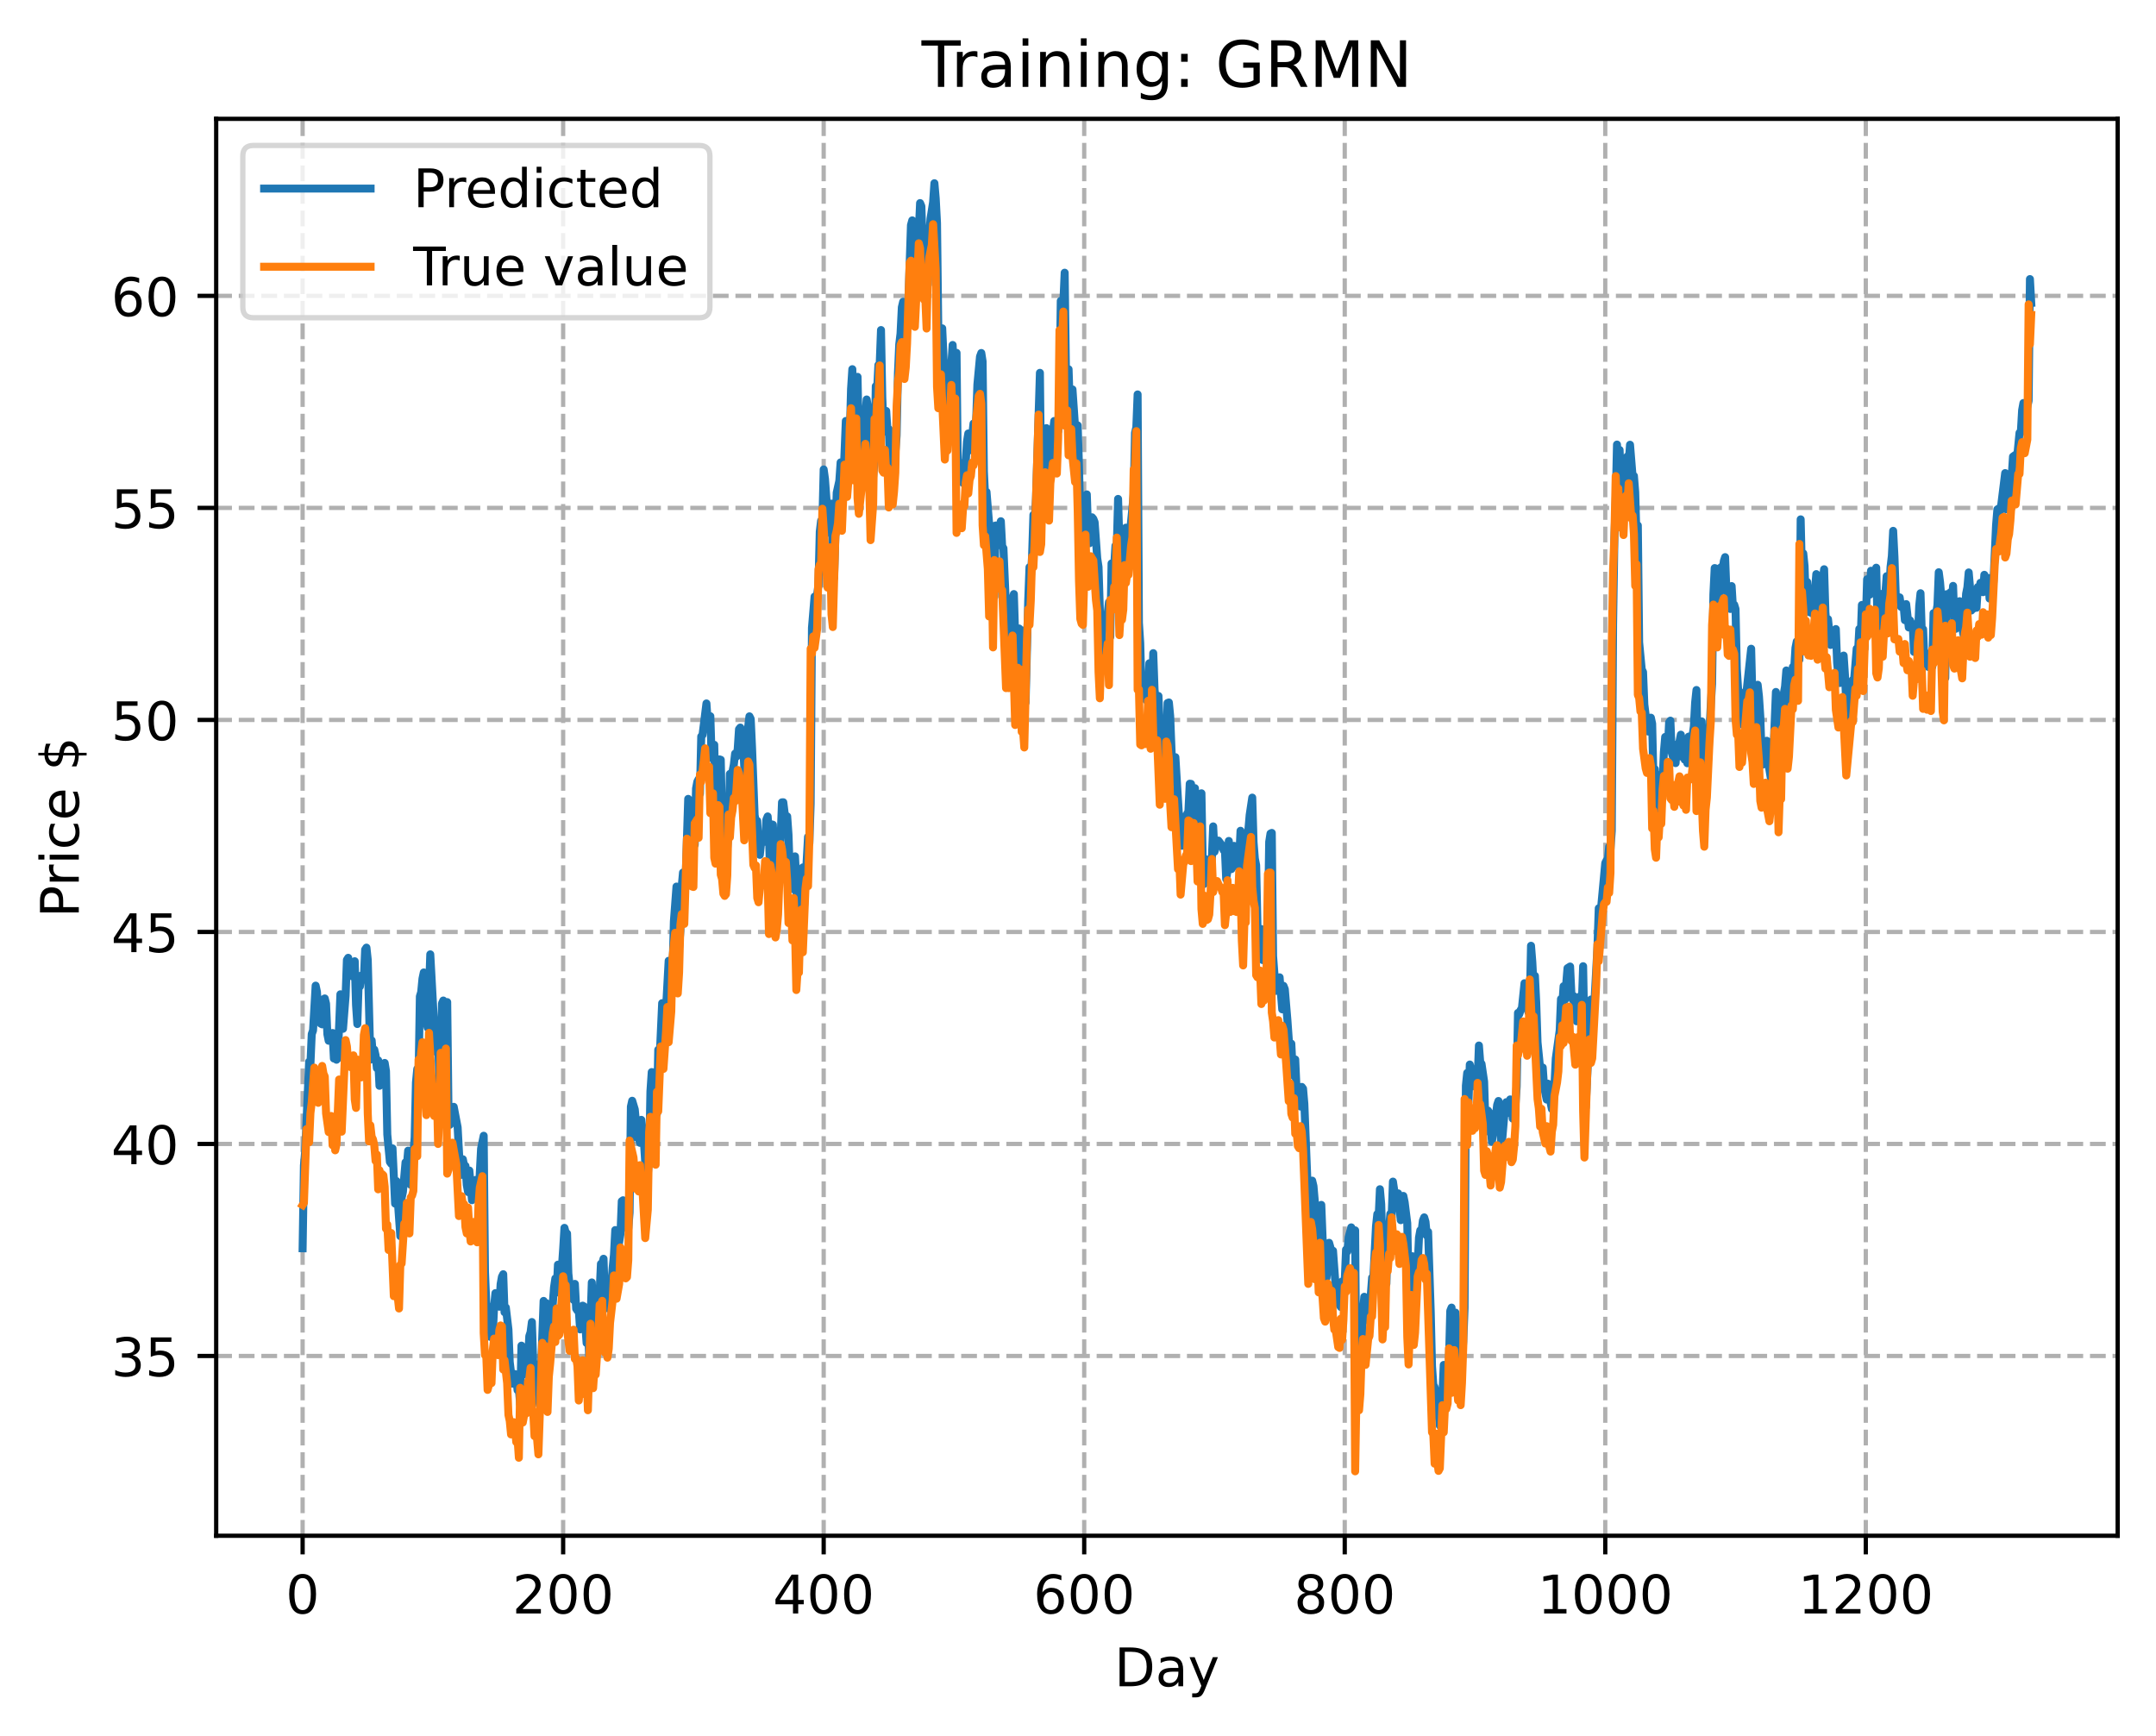 <?xml version="1.0" encoding="utf-8" standalone="no"?>
<!DOCTYPE svg PUBLIC "-//W3C//DTD SVG 1.1//EN"
  "http://www.w3.org/Graphics/SVG/1.1/DTD/svg11.dtd">
<!-- Created with matplotlib (https://matplotlib.org/) -->
<svg height="325.986pt" version="1.1" viewBox="0 0 404.923 325.986" width="404.923pt" xmlns="http://www.w3.org/2000/svg" xmlns:xlink="http://www.w3.org/1999/xlink">
 <defs>
  <style type="text/css">
*{stroke-linecap:butt;stroke-linejoin:round;}
  </style>
 </defs>
 <g id="figure_1">
  <g id="patch_1">
   <path d="M 0 325.986 
L 404.923 325.986 
L 404.923 0 
L 0 0 
z
" style="fill:#ffffff;"/>
  </g>
  <g id="axes_1">
   <g id="patch_2">
    <path d="M 40.603 288.43 
L 397.723 288.43 
L 397.723 22.318 
L 40.603 22.318 
z
" style="fill:#ffffff;"/>
   </g>
   <g id="matplotlib.axis_1">
    <g id="xtick_1">
     <g id="line2d_1">
      <path clip-path="url(#pa8501444f9)" d="M 56.836 288.43 
L 56.836 22.318 
" style="fill:none;stroke:#b0b0b0;stroke-dasharray:2.96,1.28;stroke-dashoffset:0;stroke-width:0.8;"/>
     </g>
     <g id="line2d_2">
      <defs>
       <path d="M 0 0 
L 0 3.5 
" id="mb68f42178d" style="stroke:#000000;stroke-width:0.8;"/>
      </defs>
      <g>
       <use style="stroke:#000000;stroke-width:0.8;" x="56.836" xlink:href="#mb68f42178d" y="288.43"/>
      </g>
     </g>
     <g id="text_1">
      <!-- 0 -->
      <defs>
       <path d="M 31.781 66.406 
Q 24.172 66.406 20.328 58.906 
Q 16.5 51.422 16.5 36.375 
Q 16.5 21.391 20.328 13.891 
Q 24.172 6.391 31.781 6.391 
Q 39.453 6.391 43.281 13.891 
Q 47.125 21.391 47.125 36.375 
Q 47.125 51.422 43.281 58.906 
Q 39.453 66.406 31.781 66.406 
z
M 31.781 74.219 
Q 44.047 74.219 50.516 64.516 
Q 56.984 54.828 56.984 36.375 
Q 56.984 17.969 50.516 8.266 
Q 44.047 -1.422 31.781 -1.422 
Q 19.531 -1.422 13.062 8.266 
Q 6.594 17.969 6.594 36.375 
Q 6.594 54.828 13.062 64.516 
Q 19.531 74.219 31.781 74.219 
z
" id="DejaVuSans-48"/>
      </defs>
      <g transform="translate(53.655 303.029)scale(0.1 -0.1)">
       <use xlink:href="#DejaVuSans-48"/>
      </g>
     </g>
    </g>
    <g id="xtick_2">
     <g id="line2d_3">
      <path clip-path="url(#pa8501444f9)" d="M 105.766 288.43 
L 105.766 22.318 
" style="fill:none;stroke:#b0b0b0;stroke-dasharray:2.96,1.28;stroke-dashoffset:0;stroke-width:0.8;"/>
     </g>
     <g id="line2d_4">
      <g>
       <use style="stroke:#000000;stroke-width:0.8;" x="105.766" xlink:href="#mb68f42178d" y="288.43"/>
      </g>
     </g>
     <g id="text_2">
      <!-- 200 -->
      <defs>
       <path d="M 19.188 8.297 
L 53.609 8.297 
L 53.609 0 
L 7.328 0 
L 7.328 8.297 
Q 12.938 14.109 22.625 23.891 
Q 32.328 33.688 34.812 36.531 
Q 39.547 41.844 41.422 45.531 
Q 43.312 49.219 43.312 52.781 
Q 43.312 58.594 39.234 62.25 
Q 35.156 65.922 28.609 65.922 
Q 23.969 65.922 18.812 64.312 
Q 13.672 62.703 7.812 59.422 
L 7.812 69.391 
Q 13.766 71.781 18.938 73 
Q 24.125 74.219 28.422 74.219 
Q 39.75 74.219 46.484 68.547 
Q 53.219 62.891 53.219 53.422 
Q 53.219 48.922 51.531 44.891 
Q 49.859 40.875 45.406 35.406 
Q 44.188 33.984 37.641 27.219 
Q 31.109 20.453 19.188 8.297 
z
" id="DejaVuSans-50"/>
      </defs>
      <g transform="translate(96.223 303.029)scale(0.1 -0.1)">
       <use xlink:href="#DejaVuSans-50"/>
       <use x="63.623" xlink:href="#DejaVuSans-48"/>
       <use x="127.246" xlink:href="#DejaVuSans-48"/>
      </g>
     </g>
    </g>
    <g id="xtick_3">
     <g id="line2d_5">
      <path clip-path="url(#pa8501444f9)" d="M 154.697 288.43 
L 154.697 22.318 
" style="fill:none;stroke:#b0b0b0;stroke-dasharray:2.96,1.28;stroke-dashoffset:0;stroke-width:0.8;"/>
     </g>
     <g id="line2d_6">
      <g>
       <use style="stroke:#000000;stroke-width:0.8;" x="154.697" xlink:href="#mb68f42178d" y="288.43"/>
      </g>
     </g>
     <g id="text_3">
      <!-- 400 -->
      <defs>
       <path d="M 37.797 64.312 
L 12.891 25.391 
L 37.797 25.391 
z
M 35.203 72.906 
L 47.609 72.906 
L 47.609 25.391 
L 58.016 25.391 
L 58.016 17.188 
L 47.609 17.188 
L 47.609 0 
L 37.797 0 
L 37.797 17.188 
L 4.891 17.188 
L 4.891 26.703 
z
" id="DejaVuSans-52"/>
      </defs>
      <g transform="translate(145.153 303.029)scale(0.1 -0.1)">
       <use xlink:href="#DejaVuSans-52"/>
       <use x="63.623" xlink:href="#DejaVuSans-48"/>
       <use x="127.246" xlink:href="#DejaVuSans-48"/>
      </g>
     </g>
    </g>
    <g id="xtick_4">
     <g id="line2d_7">
      <path clip-path="url(#pa8501444f9)" d="M 203.628 288.43 
L 203.628 22.318 
" style="fill:none;stroke:#b0b0b0;stroke-dasharray:2.96,1.28;stroke-dashoffset:0;stroke-width:0.8;"/>
     </g>
     <g id="line2d_8">
      <g>
       <use style="stroke:#000000;stroke-width:0.8;" x="203.628" xlink:href="#mb68f42178d" y="288.43"/>
      </g>
     </g>
     <g id="text_4">
      <!-- 600 -->
      <defs>
       <path d="M 33.016 40.375 
Q 26.375 40.375 22.484 35.828 
Q 18.609 31.297 18.609 23.391 
Q 18.609 15.531 22.484 10.953 
Q 26.375 6.391 33.016 6.391 
Q 39.656 6.391 43.531 10.953 
Q 47.406 15.531 47.406 23.391 
Q 47.406 31.297 43.531 35.828 
Q 39.656 40.375 33.016 40.375 
z
M 52.594 71.297 
L 52.594 62.312 
Q 48.875 64.062 45.094 64.984 
Q 41.312 65.922 37.594 65.922 
Q 27.828 65.922 22.672 59.328 
Q 17.531 52.734 16.797 39.406 
Q 19.672 43.656 24.016 45.922 
Q 28.375 48.188 33.594 48.188 
Q 44.578 48.188 50.953 41.516 
Q 57.328 34.859 57.328 23.391 
Q 57.328 12.156 50.688 5.359 
Q 44.047 -1.422 33.016 -1.422 
Q 20.359 -1.422 13.672 8.266 
Q 6.984 17.969 6.984 36.375 
Q 6.984 53.656 15.188 63.938 
Q 23.391 74.219 37.203 74.219 
Q 40.922 74.219 44.703 73.484 
Q 48.484 72.75 52.594 71.297 
z
" id="DejaVuSans-54"/>
      </defs>
      <g transform="translate(194.084 303.029)scale(0.1 -0.1)">
       <use xlink:href="#DejaVuSans-54"/>
       <use x="63.623" xlink:href="#DejaVuSans-48"/>
       <use x="127.246" xlink:href="#DejaVuSans-48"/>
      </g>
     </g>
    </g>
    <g id="xtick_5">
     <g id="line2d_9">
      <path clip-path="url(#pa8501444f9)" d="M 252.558 288.43 
L 252.558 22.318 
" style="fill:none;stroke:#b0b0b0;stroke-dasharray:2.96,1.28;stroke-dashoffset:0;stroke-width:0.8;"/>
     </g>
     <g id="line2d_10">
      <g>
       <use style="stroke:#000000;stroke-width:0.8;" x="252.558" xlink:href="#mb68f42178d" y="288.43"/>
      </g>
     </g>
     <g id="text_5">
      <!-- 800 -->
      <defs>
       <path d="M 31.781 34.625 
Q 24.75 34.625 20.719 30.859 
Q 16.703 27.094 16.703 20.516 
Q 16.703 13.922 20.719 10.156 
Q 24.75 6.391 31.781 6.391 
Q 38.812 6.391 42.859 10.172 
Q 46.922 13.969 46.922 20.516 
Q 46.922 27.094 42.891 30.859 
Q 38.875 34.625 31.781 34.625 
z
M 21.922 38.812 
Q 15.578 40.375 12.031 44.719 
Q 8.5 49.078 8.5 55.328 
Q 8.5 64.062 14.719 69.141 
Q 20.953 74.219 31.781 74.219 
Q 42.672 74.219 48.875 69.141 
Q 55.078 64.062 55.078 55.328 
Q 55.078 49.078 51.531 44.719 
Q 48 40.375 41.703 38.812 
Q 48.828 37.156 52.797 32.312 
Q 56.781 27.484 56.781 20.516 
Q 56.781 9.906 50.312 4.234 
Q 43.844 -1.422 31.781 -1.422 
Q 19.734 -1.422 13.25 4.234 
Q 6.781 9.906 6.781 20.516 
Q 6.781 27.484 10.781 32.312 
Q 14.797 37.156 21.922 38.812 
z
M 18.312 54.391 
Q 18.312 48.734 21.844 45.562 
Q 25.391 42.391 31.781 42.391 
Q 38.141 42.391 41.719 45.562 
Q 45.312 48.734 45.312 54.391 
Q 45.312 60.062 41.719 63.234 
Q 38.141 66.406 31.781 66.406 
Q 25.391 66.406 21.844 63.234 
Q 18.312 60.062 18.312 54.391 
z
" id="DejaVuSans-56"/>
      </defs>
      <g transform="translate(243.015 303.029)scale(0.1 -0.1)">
       <use xlink:href="#DejaVuSans-56"/>
       <use x="63.623" xlink:href="#DejaVuSans-48"/>
       <use x="127.246" xlink:href="#DejaVuSans-48"/>
      </g>
     </g>
    </g>
    <g id="xtick_6">
     <g id="line2d_11">
      <path clip-path="url(#pa8501444f9)" d="M 301.489 288.43 
L 301.489 22.318 
" style="fill:none;stroke:#b0b0b0;stroke-dasharray:2.96,1.28;stroke-dashoffset:0;stroke-width:0.8;"/>
     </g>
     <g id="line2d_12">
      <g>
       <use style="stroke:#000000;stroke-width:0.8;" x="301.489" xlink:href="#mb68f42178d" y="288.43"/>
      </g>
     </g>
     <g id="text_6">
      <!-- 1000 -->
      <defs>
       <path d="M 12.406 8.297 
L 28.516 8.297 
L 28.516 63.922 
L 10.984 60.406 
L 10.984 69.391 
L 28.422 72.906 
L 38.281 72.906 
L 38.281 8.297 
L 54.391 8.297 
L 54.391 0 
L 12.406 0 
z
" id="DejaVuSans-49"/>
      </defs>
      <g transform="translate(288.764 303.029)scale(0.1 -0.1)">
       <use xlink:href="#DejaVuSans-49"/>
       <use x="63.623" xlink:href="#DejaVuSans-48"/>
       <use x="127.246" xlink:href="#DejaVuSans-48"/>
       <use x="190.869" xlink:href="#DejaVuSans-48"/>
      </g>
     </g>
    </g>
    <g id="xtick_7">
     <g id="line2d_13">
      <path clip-path="url(#pa8501444f9)" d="M 350.419 288.43 
L 350.419 22.318 
" style="fill:none;stroke:#b0b0b0;stroke-dasharray:2.96,1.28;stroke-dashoffset:0;stroke-width:0.8;"/>
     </g>
     <g id="line2d_14">
      <g>
       <use style="stroke:#000000;stroke-width:0.8;" x="350.419" xlink:href="#mb68f42178d" y="288.43"/>
      </g>
     </g>
     <g id="text_7">
      <!-- 1200 -->
      <g transform="translate(337.694 303.029)scale(0.1 -0.1)">
       <use xlink:href="#DejaVuSans-49"/>
       <use x="63.623" xlink:href="#DejaVuSans-50"/>
       <use x="127.246" xlink:href="#DejaVuSans-48"/>
       <use x="190.869" xlink:href="#DejaVuSans-48"/>
      </g>
     </g>
    </g>
    <g id="text_8">
     <!-- Day -->
     <defs>
      <path d="M 19.672 64.797 
L 19.672 8.109 
L 31.594 8.109 
Q 46.688 8.109 53.688 14.938 
Q 60.688 21.781 60.688 36.531 
Q 60.688 51.172 53.688 57.984 
Q 46.688 64.797 31.594 64.797 
z
M 9.812 72.906 
L 30.078 72.906 
Q 51.266 72.906 61.172 64.094 
Q 71.094 55.281 71.094 36.531 
Q 71.094 17.672 61.125 8.828 
Q 51.172 0 30.078 0 
L 9.812 0 
z
" id="DejaVuSans-68"/>
      <path d="M 34.281 27.484 
Q 23.391 27.484 19.188 25 
Q 14.984 22.516 14.984 16.5 
Q 14.984 11.719 18.141 8.906 
Q 21.297 6.109 26.703 6.109 
Q 34.188 6.109 38.703 11.406 
Q 43.219 16.703 43.219 25.484 
L 43.219 27.484 
z
M 52.203 31.203 
L 52.203 0 
L 43.219 0 
L 43.219 8.297 
Q 40.141 3.328 35.547 0.953 
Q 30.953 -1.422 24.312 -1.422 
Q 15.922 -1.422 10.953 3.297 
Q 6 8.016 6 15.922 
Q 6 25.141 12.172 29.828 
Q 18.359 34.516 30.609 34.516 
L 43.219 34.516 
L 43.219 35.406 
Q 43.219 41.609 39.141 45 
Q 35.062 48.391 27.688 48.391 
Q 23 48.391 18.547 47.266 
Q 14.109 46.141 10.016 43.891 
L 10.016 52.203 
Q 14.938 54.109 19.578 55.047 
Q 24.219 56 28.609 56 
Q 40.484 56 46.344 49.844 
Q 52.203 43.703 52.203 31.203 
z
" id="DejaVuSans-97"/>
      <path d="M 32.172 -5.078 
Q 28.375 -14.844 24.75 -17.812 
Q 21.141 -20.797 15.094 -20.797 
L 7.906 -20.797 
L 7.906 -13.281 
L 13.188 -13.281 
Q 16.891 -13.281 18.938 -11.516 
Q 21 -9.766 23.484 -3.219 
L 25.094 0.875 
L 2.984 54.688 
L 12.5 54.688 
L 29.594 11.922 
L 46.688 54.688 
L 56.203 54.688 
z
" id="DejaVuSans-121"/>
     </defs>
     <g transform="translate(209.29 316.707)scale(0.1 -0.1)">
      <use xlink:href="#DejaVuSans-68"/>
      <use x="77.002" xlink:href="#DejaVuSans-97"/>
      <use x="138.281" xlink:href="#DejaVuSans-121"/>
     </g>
    </g>
   </g>
   <g id="matplotlib.axis_2">
    <g id="ytick_1">
     <g id="line2d_15">
      <path clip-path="url(#pa8501444f9)" d="M 40.603 254.672 
L 397.723 254.672 
" style="fill:none;stroke:#b0b0b0;stroke-dasharray:2.96,1.28;stroke-dashoffset:0;stroke-width:0.8;"/>
     </g>
     <g id="line2d_16">
      <defs>
       <path d="M 0 0 
L -3.5 0 
" id="m6f9e9133a7" style="stroke:#000000;stroke-width:0.8;"/>
      </defs>
      <g>
       <use style="stroke:#000000;stroke-width:0.8;" x="40.603" xlink:href="#m6f9e9133a7" y="254.672"/>
      </g>
     </g>
     <g id="text_9">
      <!-- 35 -->
      <defs>
       <path d="M 40.578 39.312 
Q 47.656 37.797 51.625 33 
Q 55.609 28.219 55.609 21.188 
Q 55.609 10.406 48.188 4.484 
Q 40.766 -1.422 27.094 -1.422 
Q 22.516 -1.422 17.656 -0.516 
Q 12.797 0.391 7.625 2.203 
L 7.625 11.719 
Q 11.719 9.328 16.594 8.109 
Q 21.484 6.891 26.812 6.891 
Q 36.078 6.891 40.938 10.547 
Q 45.797 14.203 45.797 21.188 
Q 45.797 27.641 41.281 31.266 
Q 36.766 34.906 28.719 34.906 
L 20.219 34.906 
L 20.219 43.016 
L 29.109 43.016 
Q 36.375 43.016 40.234 45.922 
Q 44.094 48.828 44.094 54.297 
Q 44.094 59.906 40.109 62.906 
Q 36.141 65.922 28.719 65.922 
Q 24.656 65.922 20.016 65.031 
Q 15.375 64.156 9.812 62.312 
L 9.812 71.094 
Q 15.438 72.656 20.344 73.438 
Q 25.25 74.219 29.594 74.219 
Q 40.828 74.219 47.359 69.109 
Q 53.906 64.016 53.906 55.328 
Q 53.906 49.266 50.438 45.094 
Q 46.969 40.922 40.578 39.312 
z
" id="DejaVuSans-51"/>
       <path d="M 10.797 72.906 
L 49.516 72.906 
L 49.516 64.594 
L 19.828 64.594 
L 19.828 46.734 
Q 21.969 47.469 24.109 47.828 
Q 26.266 48.188 28.422 48.188 
Q 40.625 48.188 47.75 41.5 
Q 54.891 34.812 54.891 23.391 
Q 54.891 11.625 47.562 5.094 
Q 40.234 -1.422 26.906 -1.422 
Q 22.312 -1.422 17.547 -0.641 
Q 12.797 0.141 7.719 1.703 
L 7.719 11.625 
Q 12.109 9.234 16.797 8.062 
Q 21.484 6.891 26.703 6.891 
Q 35.156 6.891 40.078 11.328 
Q 45.016 15.766 45.016 23.391 
Q 45.016 31 40.078 35.438 
Q 35.156 39.891 26.703 39.891 
Q 22.75 39.891 18.812 39.016 
Q 14.891 38.141 10.797 36.281 
z
" id="DejaVuSans-53"/>
      </defs>
      <g transform="translate(20.878 258.471)scale(0.1 -0.1)">
       <use xlink:href="#DejaVuSans-51"/>
       <use x="63.623" xlink:href="#DejaVuSans-53"/>
      </g>
     </g>
    </g>
    <g id="ytick_2">
     <g id="line2d_17">
      <path clip-path="url(#pa8501444f9)" d="M 40.603 214.851 
L 397.723 214.851 
" style="fill:none;stroke:#b0b0b0;stroke-dasharray:2.96,1.28;stroke-dashoffset:0;stroke-width:0.8;"/>
     </g>
     <g id="line2d_18">
      <g>
       <use style="stroke:#000000;stroke-width:0.8;" x="40.603" xlink:href="#m6f9e9133a7" y="214.851"/>
      </g>
     </g>
     <g id="text_10">
      <!-- 40 -->
      <g transform="translate(20.878 218.651)scale(0.1 -0.1)">
       <use xlink:href="#DejaVuSans-52"/>
       <use x="63.623" xlink:href="#DejaVuSans-48"/>
      </g>
     </g>
    </g>
    <g id="ytick_3">
     <g id="line2d_19">
      <path clip-path="url(#pa8501444f9)" d="M 40.603 175.031 
L 397.723 175.031 
" style="fill:none;stroke:#b0b0b0;stroke-dasharray:2.96,1.28;stroke-dashoffset:0;stroke-width:0.8;"/>
     </g>
     <g id="line2d_20">
      <g>
       <use style="stroke:#000000;stroke-width:0.8;" x="40.603" xlink:href="#m6f9e9133a7" y="175.031"/>
      </g>
     </g>
     <g id="text_11">
      <!-- 45 -->
      <g transform="translate(20.878 178.83)scale(0.1 -0.1)">
       <use xlink:href="#DejaVuSans-52"/>
       <use x="63.623" xlink:href="#DejaVuSans-53"/>
      </g>
     </g>
    </g>
    <g id="ytick_4">
     <g id="line2d_21">
      <path clip-path="url(#pa8501444f9)" d="M 40.603 135.211 
L 397.723 135.211 
" style="fill:none;stroke:#b0b0b0;stroke-dasharray:2.96,1.28;stroke-dashoffset:0;stroke-width:0.8;"/>
     </g>
     <g id="line2d_22">
      <g>
       <use style="stroke:#000000;stroke-width:0.8;" x="40.603" xlink:href="#m6f9e9133a7" y="135.211"/>
      </g>
     </g>
     <g id="text_12">
      <!-- 50 -->
      <g transform="translate(20.878 139.01)scale(0.1 -0.1)">
       <use xlink:href="#DejaVuSans-53"/>
       <use x="63.623" xlink:href="#DejaVuSans-48"/>
      </g>
     </g>
    </g>
    <g id="ytick_5">
     <g id="line2d_23">
      <path clip-path="url(#pa8501444f9)" d="M 40.603 95.39 
L 397.723 95.39 
" style="fill:none;stroke:#b0b0b0;stroke-dasharray:2.96,1.28;stroke-dashoffset:0;stroke-width:0.8;"/>
     </g>
     <g id="line2d_24">
      <g>
       <use style="stroke:#000000;stroke-width:0.8;" x="40.603" xlink:href="#m6f9e9133a7" y="95.39"/>
      </g>
     </g>
     <g id="text_13">
      <!-- 55 -->
      <g transform="translate(20.878 99.19)scale(0.1 -0.1)">
       <use xlink:href="#DejaVuSans-53"/>
       <use x="63.623" xlink:href="#DejaVuSans-53"/>
      </g>
     </g>
    </g>
    <g id="ytick_6">
     <g id="line2d_25">
      <path clip-path="url(#pa8501444f9)" d="M 40.603 55.57 
L 397.723 55.57 
" style="fill:none;stroke:#b0b0b0;stroke-dasharray:2.96,1.28;stroke-dashoffset:0;stroke-width:0.8;"/>
     </g>
     <g id="line2d_26">
      <g>
       <use style="stroke:#000000;stroke-width:0.8;" x="40.603" xlink:href="#m6f9e9133a7" y="55.57"/>
      </g>
     </g>
     <g id="text_14">
      <!-- 60 -->
      <g transform="translate(20.878 59.369)scale(0.1 -0.1)">
       <use xlink:href="#DejaVuSans-54"/>
       <use x="63.623" xlink:href="#DejaVuSans-48"/>
      </g>
     </g>
    </g>
    <g id="text_15">
     <!-- Price $ -->
     <defs>
      <path d="M 19.672 64.797 
L 19.672 37.406 
L 32.078 37.406 
Q 38.969 37.406 42.719 40.969 
Q 46.484 44.531 46.484 51.125 
Q 46.484 57.672 42.719 61.234 
Q 38.969 64.797 32.078 64.797 
z
M 9.812 72.906 
L 32.078 72.906 
Q 44.344 72.906 50.609 67.359 
Q 56.891 61.812 56.891 51.125 
Q 56.891 40.328 50.609 34.812 
Q 44.344 29.297 32.078 29.297 
L 19.672 29.297 
L 19.672 0 
L 9.812 0 
z
" id="DejaVuSans-80"/>
      <path d="M 41.109 46.297 
Q 39.594 47.172 37.812 47.578 
Q 36.031 48 33.891 48 
Q 26.266 48 22.188 43.047 
Q 18.109 38.094 18.109 28.812 
L 18.109 0 
L 9.078 0 
L 9.078 54.688 
L 18.109 54.688 
L 18.109 46.188 
Q 20.953 51.172 25.484 53.578 
Q 30.031 56 36.531 56 
Q 37.453 56 38.578 55.875 
Q 39.703 55.766 41.062 55.516 
z
" id="DejaVuSans-114"/>
      <path d="M 9.422 54.688 
L 18.406 54.688 
L 18.406 0 
L 9.422 0 
z
M 9.422 75.984 
L 18.406 75.984 
L 18.406 64.594 
L 9.422 64.594 
z
" id="DejaVuSans-105"/>
      <path d="M 48.781 52.594 
L 48.781 44.188 
Q 44.969 46.297 41.141 47.344 
Q 37.312 48.391 33.406 48.391 
Q 24.656 48.391 19.812 42.844 
Q 14.984 37.312 14.984 27.297 
Q 14.984 17.281 19.812 11.734 
Q 24.656 6.203 33.406 6.203 
Q 37.312 6.203 41.141 7.25 
Q 44.969 8.297 48.781 10.406 
L 48.781 2.094 
Q 45.016 0.344 40.984 -0.531 
Q 36.969 -1.422 32.422 -1.422 
Q 20.062 -1.422 12.781 6.344 
Q 5.516 14.109 5.516 27.297 
Q 5.516 40.672 12.859 48.328 
Q 20.219 56 33.016 56 
Q 37.156 56 41.109 55.141 
Q 45.062 54.297 48.781 52.594 
z
" id="DejaVuSans-99"/>
      <path d="M 56.203 29.594 
L 56.203 25.203 
L 14.891 25.203 
Q 15.484 15.922 20.484 11.062 
Q 25.484 6.203 34.422 6.203 
Q 39.594 6.203 44.453 7.469 
Q 49.312 8.734 54.109 11.281 
L 54.109 2.781 
Q 49.266 0.734 44.188 -0.344 
Q 39.109 -1.422 33.891 -1.422 
Q 20.797 -1.422 13.156 6.188 
Q 5.516 13.812 5.516 26.812 
Q 5.516 40.234 12.766 48.109 
Q 20.016 56 32.328 56 
Q 43.359 56 49.781 48.891 
Q 56.203 41.797 56.203 29.594 
z
M 47.219 32.234 
Q 47.125 39.594 43.094 43.984 
Q 39.062 48.391 32.422 48.391 
Q 24.906 48.391 20.391 44.141 
Q 15.875 39.891 15.188 32.172 
z
" id="DejaVuSans-101"/>
      <path id="DejaVuSans-32"/>
      <path d="M 33.797 -14.703 
L 28.906 -14.703 
L 28.859 0 
Q 23.734 0.094 18.609 1.188 
Q 13.484 2.297 8.297 4.5 
L 8.297 13.281 
Q 13.281 10.156 18.375 8.562 
Q 23.484 6.984 28.906 6.938 
L 28.906 29.203 
Q 18.109 30.953 13.203 35.156 
Q 8.297 39.359 8.297 46.688 
Q 8.297 54.641 13.625 59.219 
Q 18.953 63.812 28.906 64.5 
L 28.906 75.984 
L 33.797 75.984 
L 33.797 64.656 
Q 38.328 64.453 42.578 63.688 
Q 46.828 62.938 50.875 61.625 
L 50.875 53.078 
Q 46.828 55.125 42.547 56.25 
Q 38.281 57.375 33.797 57.562 
L 33.797 36.719 
Q 44.875 35.016 50.094 30.609 
Q 55.328 26.219 55.328 18.609 
Q 55.328 10.359 49.781 5.594 
Q 44.234 0.828 33.797 0.094 
z
M 28.906 37.594 
L 28.906 57.625 
Q 23.25 56.984 20.266 54.391 
Q 17.281 51.812 17.281 47.516 
Q 17.281 43.312 20.031 40.969 
Q 22.797 38.625 28.906 37.594 
z
M 33.797 28.219 
L 33.797 7.078 
Q 39.984 7.906 43.141 10.594 
Q 46.297 13.281 46.297 17.672 
Q 46.297 21.969 43.281 24.5 
Q 40.281 27.047 33.797 28.219 
z
" id="DejaVuSans-36"/>
     </defs>
     <g transform="translate(14.798 172.342)rotate(-90)scale(0.1 -0.1)">
      <use xlink:href="#DejaVuSans-80"/>
      <use x="58.553" xlink:href="#DejaVuSans-114"/>
      <use x="99.666" xlink:href="#DejaVuSans-105"/>
      <use x="127.449" xlink:href="#DejaVuSans-99"/>
      <use x="182.43" xlink:href="#DejaVuSans-101"/>
      <use x="243.953" xlink:href="#DejaVuSans-32"/>
      <use x="275.74" xlink:href="#DejaVuSans-36"/>
     </g>
    </g>
   </g>
   <g id="line2d_27">
    <path clip-path="url(#pa8501444f9)" d="M 56.836 234.442 
L 57.081 218.896 
L 57.325 216.165 
L 58.059 199.395 
L 58.304 199.832 
L 58.548 194.218 
L 58.793 193.53 
L 59.282 185.116 
L 59.527 186.277 
L 59.772 190.586 
L 60.016 191.063 
L 60.261 192.266 
L 60.506 192.388 
L 60.75 187.671 
L 60.995 187.521 
L 61.24 188.519 
L 61.484 194.232 
L 61.729 195.468 
L 61.974 195.391 
L 62.218 194.323 
L 62.463 194.009 
L 62.708 198.802 
L 62.952 197.041 
L 63.197 199.033 
L 63.441 198.781 
L 63.931 186.738 
L 64.175 192.681 
L 64.42 193.223 
L 64.909 187.039 
L 65.154 180.275 
L 65.399 179.889 
L 65.643 183.105 
L 65.888 182.284 
L 66.133 183.356 
L 66.377 182.301 
L 66.622 180.531 
L 66.867 188.755 
L 67.111 192.326 
L 67.356 184.719 
L 67.601 185.259 
L 67.845 183.226 
L 68.09 183.468 
L 68.335 183.958 
L 68.579 178.349 
L 68.824 177.979 
L 69.069 180.28 
L 69.558 199.014 
L 69.802 195.402 
L 70.047 198.337 
L 70.292 197.129 
L 70.536 198.196 
L 70.781 200.616 
L 71.026 199.141 
L 71.27 203.928 
L 71.515 200.489 
L 71.76 202.637 
L 72.004 203.066 
L 72.249 199.632 
L 72.494 201.16 
L 72.738 213.065 
L 73.228 218.221 
L 73.472 218.566 
L 73.717 215.675 
L 74.206 226.057 
L 74.451 221.813 
L 75.185 232.167 
L 75.429 224.987 
L 75.674 223.859 
L 76.163 218.305 
L 76.408 218.934 
L 76.653 216.109 
L 76.897 217.882 
L 77.142 222.524 
L 77.387 217.552 
L 77.631 216.932 
L 77.876 213.627 
L 78.121 203.308 
L 78.365 200.764 
L 78.61 202.415 
L 78.855 187.138 
L 79.099 186.349 
L 79.344 183.806 
L 79.589 182.639 
L 79.833 191.81 
L 80.078 191.987 
L 80.323 193.017 
L 80.812 179.237 
L 81.546 192.719 
L 81.79 196.386 
L 82.035 197.65 
L 82.28 194.538 
L 82.524 203.225 
L 82.769 198.823 
L 83.014 188.436 
L 83.258 187.913 
L 83.748 188.934 
L 83.992 188.205 
L 84.237 209.301 
L 84.482 211.254 
L 85.216 207.877 
L 85.95 211.725 
L 86.439 220.71 
L 86.928 217.721 
L 87.173 218.954 
L 87.417 218.965 
L 87.662 222.535 
L 87.907 223.884 
L 88.151 219.844 
L 88.641 225.412 
L 89.13 221.707 
L 89.375 221.603 
L 89.864 225.045 
L 90.353 215.718 
L 90.843 213.31 
L 91.087 238.839 
L 91.332 244.898 
L 91.577 245.307 
L 91.821 250.965 
L 92.066 251.073 
L 92.311 248.637 
L 92.555 250.644 
L 92.8 245.346 
L 93.044 242.868 
L 93.289 243.72 
L 93.534 243.813 
L 93.778 245.419 
L 94.023 241.169 
L 94.268 239.794 
L 94.512 239.315 
L 94.757 246.452 
L 95.002 245.565 
L 95.491 249.699 
L 95.736 255.809 
L 96.225 259.869 
L 96.47 259.495 
L 96.714 258.063 
L 96.959 258.843 
L 97.204 261.097 
L 97.448 260.819 
L 97.693 263.786 
L 97.938 252.732 
L 98.182 257.445 
L 98.427 258.11 
L 98.916 255.358 
L 99.161 255.941 
L 99.405 250.95 
L 99.65 250.2 
L 99.895 248.295 
L 100.139 255.643 
L 100.384 256.338 
L 100.629 260.485 
L 100.873 258.899 
L 101.363 263.926 
L 102.097 244.33 
L 102.341 247.997 
L 102.586 244.745 
L 102.831 245.404 
L 103.075 255.411 
L 103.565 248.134 
L 104.054 241.761 
L 104.299 240.111 
L 104.543 242.749 
L 104.788 237.521 
L 105.032 241.571 
L 105.277 241.601 
L 105.766 234.617 
L 106.011 230.609 
L 106.256 231.54 
L 106.5 231.663 
L 106.745 239.176 
L 107.234 243.798 
L 107.479 241.524 
L 107.724 244.138 
L 107.968 241.132 
L 108.213 245.799 
L 108.458 246.159 
L 108.702 246.008 
L 108.947 249.675 
L 109.192 247.872 
L 109.436 245.22 
L 109.681 245.361 
L 110.17 252.245 
L 110.415 249.009 
L 110.66 255.117 
L 111.149 240.858 
L 111.638 251.146 
L 111.883 248.101 
L 112.127 248.439 
L 112.617 242.653 
L 112.861 237.368 
L 113.106 237.343 
L 113.351 236.411 
L 113.595 243.737 
L 113.84 245.232 
L 114.085 243.329 
L 114.329 245.799 
L 114.574 244.797 
L 115.063 238.106 
L 115.308 235.673 
L 115.553 231.02 
L 115.797 233.845 
L 116.042 234.826 
L 116.531 231.755 
L 116.776 225.603 
L 117.02 225.426 
L 117.265 229.579 
L 117.51 228.087 
L 117.754 230.677 
L 117.999 230.749 
L 118.244 227.75 
L 118.488 207.843 
L 118.733 206.738 
L 119.222 208.37 
L 119.712 213.711 
L 119.956 213.622 
L 120.201 214.64 
L 120.446 210.322 
L 120.69 213.033 
L 120.935 214.474 
L 121.424 222.108 
L 121.669 220.499 
L 121.914 217.804 
L 122.158 204.972 
L 122.403 201.349 
L 122.648 201.403 
L 122.892 202.361 
L 123.137 207.203 
L 123.381 209.162 
L 123.626 197.158 
L 123.871 199.119 
L 124.36 188.407 
L 124.605 188.813 
L 124.849 191.885 
L 125.094 189.361 
L 125.583 180.446 
L 125.828 186.07 
L 126.073 185.08 
L 126.317 182.247 
L 126.562 173.053 
L 127.051 166.511 
L 127.296 176.157 
L 127.541 177.974 
L 127.785 174.815 
L 128.03 166.503 
L 128.275 163.877 
L 128.519 165.303 
L 128.764 165.272 
L 129.253 150.04 
L 129.498 150.673 
L 129.742 150.416 
L 129.987 152.806 
L 130.232 158.012 
L 130.476 158.671 
L 130.721 148.112 
L 130.966 146.809 
L 131.21 146.35 
L 131.455 149.087 
L 131.7 138.321 
L 131.944 138.034 
L 132.678 132.115 
L 132.923 135.626 
L 133.168 135.246 
L 133.412 134.514 
L 133.657 142.39 
L 134.146 139.877 
L 134.391 150.735 
L 134.636 153.099 
L 134.88 144.106 
L 135.125 142.621 
L 135.369 142.697 
L 135.614 154.366 
L 136.103 159.291 
L 136.348 159.595 
L 136.593 159.385 
L 136.837 156.245 
L 137.082 145.344 
L 137.327 147.989 
L 137.571 144.912 
L 137.816 143.635 
L 138.061 141.536 
L 138.305 142.107 
L 138.55 140.662 
L 138.795 136.943 
L 139.039 136.647 
L 139.529 139.199 
L 140.018 148.472 
L 140.263 143.783 
L 140.507 136.577 
L 140.752 134.537 
L 140.996 135.027 
L 141.241 140.364 
L 141.73 153.106 
L 141.975 154.418 
L 142.22 154.166 
L 142.464 159.62 
L 142.709 160.548 
L 142.954 158.151 
L 143.198 157.189 
L 143.443 157.154 
L 143.688 158.098 
L 143.932 153.937 
L 144.177 153.335 
L 144.422 156.486 
L 144.666 165.666 
L 144.911 154.828 
L 145.156 154.888 
L 145.4 160.427 
L 145.645 163.092 
L 145.89 167.052 
L 146.134 166.114 
L 146.379 163.389 
L 146.868 150.687 
L 147.113 150.676 
L 147.357 152.643 
L 147.602 153.544 
L 147.847 153.325 
L 148.091 156.761 
L 148.336 164.082 
L 148.581 164.344 
L 148.825 161.43 
L 149.07 167.033 
L 149.315 160.84 
L 149.559 165.724 
L 149.804 176.051 
L 150.049 173.486 
L 150.293 173.778 
L 150.538 166.567 
L 150.783 162.913 
L 151.027 170.097 
L 151.761 157.177 
L 152.006 158.418 
L 152.251 150.945 
L 152.495 117.913 
L 152.984 112.052 
L 153.229 113.417 
L 153.718 109.831 
L 153.963 99.859 
L 154.208 97.8 
L 154.452 97.977 
L 154.697 88.167 
L 154.942 89.942 
L 155.676 100.039 
L 155.92 99.004 
L 156.165 94.586 
L 156.41 105.511 
L 156.654 108.554 
L 157.144 92.528 
L 157.633 90.328 
L 157.878 86.844 
L 158.122 87.262 
L 158.367 91.004 
L 158.856 79.063 
L 159.345 84.509 
L 159.59 82.217 
L 159.835 73.091 
L 160.079 69.336 
L 160.324 80.949 
L 160.569 82.243 
L 160.813 73.929 
L 161.058 70.778 
L 161.303 83.623 
L 161.547 87.211 
L 161.792 85.847 
L 162.281 80.722 
L 162.771 75.027 
L 163.26 78.058 
L 163.505 82.714 
L 163.749 92.178 
L 164.239 86.746 
L 164.483 72.526 
L 164.728 73.389 
L 164.972 68.554 
L 165.217 68.429 
L 165.462 61.986 
L 165.706 74.688 
L 165.951 80.376 
L 166.196 81.061 
L 166.44 77.184 
L 166.685 80.98 
L 166.93 80.589 
L 167.174 87.061 
L 167.419 86.999 
L 167.664 84.107 
L 167.908 86.828 
L 168.153 85.147 
L 168.398 81.782 
L 168.642 70.17 
L 168.887 64.686 
L 169.132 62.629 
L 169.376 57.706 
L 169.621 56.669 
L 169.866 57.495 
L 170.11 62.503 
L 170.355 61.113 
L 170.6 56.942 
L 171.089 42.279 
L 171.333 41.389 
L 171.578 41.737 
L 172.067 52.542 
L 172.312 49.032 
L 172.801 38.14 
L 173.046 38.734 
L 173.291 46.331 
L 173.535 46.648 
L 173.78 48.026 
L 174.025 48.145 
L 174.269 53.442 
L 174.514 44.254 
L 174.759 41.076 
L 175.248 37.976 
L 175.493 34.414 
L 175.737 37.242 
L 175.982 41.884 
L 176.227 62.182 
L 176.471 67.331 
L 176.716 66.219 
L 176.96 61.667 
L 177.694 77.726 
L 177.939 74.516 
L 178.184 75.979 
L 178.918 64.791 
L 179.162 70.229 
L 179.407 67.505 
L 179.652 66.271 
L 179.896 89.05 
L 180.141 87.08 
L 180.386 90.453 
L 180.63 86.992 
L 180.875 90.723 
L 181.12 87.604 
L 181.364 86.891 
L 181.609 82.951 
L 181.854 81.412 
L 182.098 84.584 
L 182.343 82.684 
L 182.588 81.833 
L 182.832 79.552 
L 183.077 80.046 
L 183.321 79.299 
L 183.566 72.209 
L 184.055 66.969 
L 184.3 66.297 
L 184.545 67.879 
L 184.789 88.577 
L 185.034 93.625 
L 185.279 92.383 
L 185.768 98.341 
L 186.013 106.621 
L 186.257 101.277 
L 186.502 98.805 
L 186.747 112.065 
L 186.991 98.696 
L 187.236 102.274 
L 187.481 99.659 
L 187.97 97.894 
L 188.215 102.56 
L 188.459 102.976 
L 189.193 120.033 
L 189.438 117.323 
L 189.682 120.696 
L 189.927 113.312 
L 190.416 111.573 
L 190.906 127.35 
L 191.15 124.027 
L 191.395 118.04 
L 191.64 125.73 
L 191.884 118.372 
L 192.129 128.411 
L 192.374 129.077 
L 192.618 131.959 
L 193.108 112.878 
L 193.352 106.52 
L 193.597 108.573 
L 193.842 104.32 
L 194.086 96.696 
L 194.331 97.963 
L 194.575 93.575 
L 195.309 70.023 
L 195.554 93.044 
L 195.799 93.911 
L 196.043 84.042 
L 196.288 81.598 
L 196.533 80.409 
L 196.777 82.01 
L 197.022 87.029 
L 197.267 89.203 
L 197.511 83.087 
L 198.001 79.068 
L 198.245 79.922 
L 198.49 79.943 
L 198.735 81.026 
L 198.979 75.366 
L 199.224 56.509 
L 199.469 57.9 
L 199.713 56.763 
L 199.958 51.218 
L 200.203 70.082 
L 200.447 71.039 
L 200.692 69.354 
L 200.936 76.804 
L 201.181 76.528 
L 201.426 73.138 
L 201.915 80.278 
L 202.16 82.857 
L 202.404 79.891 
L 202.649 87.621 
L 203.138 107.826 
L 203.383 109.029 
L 203.628 109.342 
L 204.117 92.857 
L 204.362 99.946 
L 204.606 102.031 
L 204.851 100.669 
L 205.096 97.154 
L 205.34 97.448 
L 205.585 98.076 
L 206.074 104.845 
L 206.319 106.496 
L 206.808 122.618 
L 207.053 116.555 
L 207.297 115.942 
L 207.542 116.113 
L 207.787 115.963 
L 208.031 115.273 
L 208.276 113.099 
L 208.521 119.612 
L 208.765 105.82 
L 209.01 105.894 
L 209.255 106.308 
L 209.499 102.48 
L 209.744 102.857 
L 209.989 93.703 
L 210.478 110.178 
L 210.723 107.23 
L 210.967 107.9 
L 211.212 106.529 
L 211.457 99.105 
L 211.701 101.471 
L 211.946 100.352 
L 212.191 100.424 
L 212.924 92.902 
L 213.169 81.305 
L 213.414 80.252 
L 213.658 74.079 
L 213.903 116.977 
L 214.148 120.741 
L 214.392 129.943 
L 214.637 131.195 
L 214.882 130.075 
L 215.126 131.149 
L 215.371 131.566 
L 215.616 130.392 
L 215.86 124.572 
L 216.35 132.214 
L 216.594 122.671 
L 216.839 129.497 
L 217.084 131.879 
L 217.573 130.71 
L 218.062 142.309 
L 218.307 137.71 
L 218.551 139.057 
L 218.796 137.424 
L 219.041 141.191 
L 219.285 132.025 
L 219.53 131.93 
L 219.775 134.482 
L 220.264 146.854 
L 220.509 145.72 
L 220.753 142.209 
L 221.487 154.211 
L 221.732 153.248 
L 221.977 158.851 
L 222.466 154.635 
L 222.711 153.945 
L 222.955 152.869 
L 223.2 152.373 
L 223.445 147.192 
L 223.689 147.222 
L 223.934 154.093 
L 224.179 148.344 
L 224.423 148.027 
L 224.668 152.256 
L 224.912 150.772 
L 225.157 157.49 
L 225.402 156.594 
L 225.646 148.99 
L 225.891 162.253 
L 226.136 166.03 
L 226.38 161.339 
L 226.625 161.927 
L 226.87 165.23 
L 227.114 165.587 
L 227.359 164.873 
L 227.604 161.163 
L 227.848 155.207 
L 228.093 159.973 
L 228.582 158.381 
L 228.827 157.874 
L 229.561 158.834 
L 229.806 159.667 
L 230.05 159.567 
L 230.295 165.094 
L 230.539 163.508 
L 230.784 157.942 
L 231.029 162.699 
L 231.273 163.23 
L 231.518 162.318 
L 231.763 158.863 
L 232.007 162.498 
L 232.252 161.966 
L 232.497 162.829 
L 232.741 161.2 
L 232.986 156.029 
L 233.231 158.563 
L 233.475 167.647 
L 233.72 172.52 
L 233.965 165.581 
L 234.209 165.276 
L 234.454 155.927 
L 234.699 153.074 
L 235.188 149.805 
L 235.433 158.147 
L 235.677 161.249 
L 235.922 162.502 
L 236.167 173.918 
L 236.411 175.399 
L 236.9 174.492 
L 237.145 180.312 
L 237.39 178.312 
L 237.634 180.014 
L 237.879 178.783 
L 238.124 174.14 
L 238.368 158.112 
L 238.613 156.551 
L 238.858 156.432 
L 239.102 179.568 
L 239.592 186.104 
L 240.326 183.555 
L 240.815 189.567 
L 241.06 185.158 
L 241.304 185.783 
L 241.794 191.626 
L 242.283 198.544 
L 242.527 196.012 
L 242.772 200.898 
L 243.017 202.089 
L 243.261 198.982 
L 243.506 204.61 
L 243.751 204.39 
L 243.995 207.129 
L 244.24 207.82 
L 244.485 204.135 
L 244.729 204.463 
L 244.974 207.326 
L 245.953 232.271 
L 246.197 225.344 
L 246.442 221.741 
L 246.687 222.765 
L 246.931 225.555 
L 247.176 231.557 
L 247.421 229.318 
L 247.665 228.757 
L 247.91 234.07 
L 248.155 226.294 
L 248.399 232.501 
L 248.888 239.214 
L 249.133 239.987 
L 249.378 237.566 
L 249.622 233.417 
L 249.867 234.296 
L 250.112 236.937 
L 250.356 234.909 
L 250.846 241.53 
L 251.09 241.777 
L 251.335 243.123 
L 251.58 245.104 
L 251.824 245.473 
L 252.069 240.668 
L 252.314 243.588 
L 252.558 240.574 
L 252.803 234.684 
L 253.048 235.054 
L 253.292 232.362 
L 253.782 230.517 
L 254.026 231.096 
L 254.271 231.977 
L 254.515 231.08 
L 254.76 264.071 
L 255.005 254.587 
L 255.249 253.607 
L 255.494 255.871 
L 255.739 253.464 
L 255.983 246.45 
L 256.228 243.553 
L 256.473 244.646 
L 256.717 247.934 
L 257.207 243.782 
L 257.451 243.221 
L 257.696 239.959 
L 257.941 239.788 
L 258.43 230.304 
L 258.675 228.013 
L 258.919 228.752 
L 259.164 223.35 
L 259.409 226.152 
L 259.898 243.085 
L 260.143 239.715 
L 260.387 241.091 
L 260.632 231.756 
L 260.876 230.824 
L 261.121 227.97 
L 261.366 228.562 
L 261.61 221.92 
L 261.855 223.557 
L 262.1 226.9 
L 262.344 224.532 
L 262.589 224.13 
L 263.078 229.165 
L 263.323 226.113 
L 263.568 224.609 
L 263.812 225.79 
L 264.302 229.733 
L 264.546 241.651 
L 264.791 247.279 
L 265.036 242.876 
L 265.28 235.938 
L 265.525 241.888 
L 265.77 244.503 
L 266.014 242.659 
L 266.503 232.429 
L 266.748 231.074 
L 266.993 231.212 
L 267.237 229.228 
L 267.482 228.638 
L 267.727 229.468 
L 267.971 232.073 
L 268.216 231.354 
L 268.705 246.291 
L 268.95 256.592 
L 269.195 260.057 
L 269.439 260.543 
L 269.684 265.539 
L 269.929 261.245 
L 270.173 265.594 
L 270.418 267.764 
L 270.663 267.33 
L 271.152 256.349 
L 271.397 260.441 
L 271.641 256.432 
L 271.886 256.62 
L 272.131 255.628 
L 272.375 246.195 
L 272.62 245.586 
L 272.864 252.458 
L 273.109 252.785 
L 273.354 246.525 
L 274.088 254.696 
L 274.332 251.256 
L 274.577 255.112 
L 274.822 251.951 
L 275.066 245.652 
L 275.311 203.895 
L 275.556 201.507 
L 275.8 206.902 
L 276.045 199.932 
L 276.534 201.774 
L 276.779 204.024 
L 277.024 203.714 
L 277.268 203.948 
L 277.513 203 
L 277.758 196.361 
L 278.002 199.489 
L 278.247 199.796 
L 278.736 203.127 
L 278.981 211.083 
L 279.225 212.476 
L 279.47 208.59 
L 279.715 208.985 
L 280.204 214.445 
L 280.693 210.192 
L 280.938 209.619 
L 281.183 207.522 
L 281.427 206.78 
L 281.917 214.346 
L 282.161 213.693 
L 282.651 207.974 
L 282.895 207.004 
L 283.14 209.04 
L 283.385 207.041 
L 283.629 206.484 
L 283.874 206.723 
L 284.118 210.103 
L 284.363 210.1 
L 284.608 207.736 
L 284.852 204.054 
L 285.097 190.234 
L 285.342 190.468 
L 285.586 189.708 
L 285.831 189.36 
L 286.32 184.662 
L 286.565 189.06 
L 286.81 186.007 
L 287.054 190.098 
L 287.299 189.08 
L 287.544 177.625 
L 287.788 180.679 
L 288.033 185.411 
L 288.278 183.273 
L 288.522 188.244 
L 288.767 195.746 
L 289.501 203.118 
L 289.746 200.495 
L 289.99 204.073 
L 290.479 206.512 
L 290.724 203.527 
L 291.213 207.046 
L 291.458 208.284 
L 291.703 205.195 
L 291.947 203.805 
L 292.192 198.81 
L 292.926 193.539 
L 293.171 187.624 
L 293.415 188.643 
L 293.66 185.22 
L 293.905 187.795 
L 294.394 181.838 
L 294.883 181.527 
L 295.128 186.718 
L 295.373 187.764 
L 295.617 187.116 
L 296.106 191.808 
L 296.351 190.521 
L 296.596 187.285 
L 296.84 187.045 
L 297.085 188.544 
L 297.33 181.467 
L 297.819 208.017 
L 298.798 187.728 
L 299.042 191.711 
L 299.287 191.33 
L 300.021 177.846 
L 300.266 170.582 
L 300.51 172.576 
L 301.489 162.07 
L 301.734 161.6 
L 301.978 161.44 
L 302.223 159.003 
L 302.467 159.523 
L 302.712 156.029 
L 302.957 117.329 
L 303.201 101.138 
L 303.446 94.228 
L 303.691 83.494 
L 303.935 88.585 
L 304.18 84.504 
L 304.425 90.596 
L 304.669 88.554 
L 304.914 88.761 
L 305.159 92.341 
L 305.403 87.551 
L 305.648 85.716 
L 305.893 86.944 
L 306.137 83.528 
L 306.627 89.591 
L 306.871 89.383 
L 307.116 92.424 
L 307.361 101.467 
L 307.605 98.684 
L 307.85 120.631 
L 308.339 125.72 
L 308.584 126.216 
L 308.828 132.318 
L 309.318 136.308 
L 309.562 137.39 
L 309.807 135.609 
L 310.052 134.79 
L 310.296 135.914 
L 310.541 146.529 
L 310.786 144.424 
L 311.03 150.73 
L 311.275 152.859 
L 311.52 147.265 
L 311.764 148.895 
L 312.009 145.433 
L 312.254 146.76 
L 312.498 141.234 
L 312.743 138.408 
L 312.988 139.311 
L 313.232 140.779 
L 313.477 135.673 
L 313.722 135.349 
L 313.966 141.315 
L 314.211 142.194 
L 314.455 141.284 
L 314.7 143.322 
L 314.945 139.826 
L 315.189 139.997 
L 315.434 139.258 
L 315.679 137.984 
L 315.923 142.15 
L 316.168 141.143 
L 316.413 142.69 
L 316.657 140.352 
L 316.902 143.349 
L 317.147 138.354 
L 317.881 138.186 
L 318.125 136.419 
L 318.37 131.912 
L 318.615 129.591 
L 318.859 142.558 
L 319.104 143.385 
L 319.593 135.486 
L 320.082 147.596 
L 320.327 150.708 
L 320.572 144.876 
L 320.816 142.312 
L 321.306 132.448 
L 321.55 128.461 
L 321.795 111.639 
L 322.04 106.693 
L 322.284 106.772 
L 322.529 111.209 
L 322.774 113.589 
L 323.263 106.5 
L 323.508 107.379 
L 323.752 105.393 
L 323.997 104.635 
L 324.242 111.05 
L 324.486 110.102 
L 324.731 113.731 
L 324.976 114.371 
L 325.22 110.074 
L 325.465 114.102 
L 325.71 113.583 
L 325.954 114.39 
L 326.199 125.661 
L 326.443 129.539 
L 326.688 129.878 
L 326.933 136.036 
L 327.177 132.209 
L 327.422 135.442 
L 328.89 121.84 
L 329.135 131.662 
L 329.624 138.493 
L 330.113 128.61 
L 330.358 130.81 
L 330.603 134.532 
L 330.847 141.717 
L 331.092 143.596 
L 331.337 141.528 
L 331.826 139.127 
L 332.07 143.038 
L 332.56 146.028 
L 333.049 141.832 
L 333.538 129.958 
L 333.783 134.513 
L 334.028 135.635 
L 334.272 147.349 
L 334.517 141.627 
L 334.762 142.097 
L 335.006 130.303 
L 335.251 128.959 
L 335.496 125.921 
L 335.985 136.045 
L 336.23 134.54 
L 336.719 125.258 
L 336.964 125.602 
L 337.208 121.688 
L 337.453 120.47 
L 337.698 121.358 
L 337.942 123.938 
L 338.187 97.54 
L 338.431 108.036 
L 338.676 103.927 
L 338.921 106.333 
L 339.165 113.787 
L 339.41 109.295 
L 339.655 113.261 
L 339.899 115.003 
L 340.144 113.492 
L 340.389 115.23 
L 340.633 111.985 
L 340.878 110.779 
L 341.123 107.823 
L 341.612 115.74 
L 342.101 109.117 
L 342.346 108.838 
L 342.591 106.912 
L 342.835 115.015 
L 343.08 118.074 
L 343.325 116.286 
L 343.814 121.13 
L 344.058 119.506 
L 344.303 119.612 
L 344.548 118.413 
L 344.792 118.146 
L 345.037 124.52 
L 345.282 126.998 
L 345.526 128.283 
L 346.26 123.126 
L 346.505 126.777 
L 346.994 137.017 
L 347.484 132.916 
L 347.973 127.693 
L 348.218 127.732 
L 348.707 121.821 
L 348.952 122.638 
L 349.196 118.128 
L 349.441 120.249 
L 349.686 113.617 
L 350.175 121.868 
L 350.419 116.991 
L 350.664 108.792 
L 350.909 111.777 
L 351.153 111.692 
L 351.398 107.193 
L 351.887 110.203 
L 352.377 106.623 
L 352.621 116.857 
L 352.866 118.556 
L 353.111 117.209 
L 353.355 111.554 
L 353.845 114.949 
L 354.334 108.22 
L 354.579 110.322 
L 354.823 111.269 
L 355.068 106.469 
L 355.313 104.417 
L 355.557 99.699 
L 355.802 104.597 
L 356.046 111.771 
L 356.291 112.509 
L 356.536 112.524 
L 356.78 112.194 
L 357.025 113.968 
L 357.27 113.422 
L 357.514 113.71 
L 357.759 116.478 
L 358.004 113.459 
L 358.493 117.849 
L 358.738 116.526 
L 358.982 117.235 
L 359.227 117.179 
L 359.472 122.441 
L 359.716 120.437 
L 359.961 120.4 
L 360.206 119.619 
L 360.45 113.775 
L 360.695 111.415 
L 360.94 118.953 
L 361.184 118.175 
L 361.429 124.477 
L 361.674 124.749 
L 361.918 124.816 
L 362.163 125.258 
L 362.407 124.827 
L 362.652 122.546 
L 362.897 125.206 
L 363.141 115.155 
L 363.386 116.637 
L 363.875 113.672 
L 364.12 107.474 
L 364.365 109.339 
L 364.609 112.252 
L 364.854 116.501 
L 365.099 124.981 
L 365.343 127.33 
L 365.588 111.597 
L 365.833 113.065 
L 366.077 113.023 
L 366.322 111.234 
L 366.567 113.348 
L 366.811 110.039 
L 367.056 116.811 
L 367.301 118.105 
L 367.545 113.75 
L 367.79 116.064 
L 368.034 112.913 
L 368.279 117.454 
L 368.524 117.904 
L 368.768 119.212 
L 369.258 111.508 
L 369.502 110.298 
L 369.747 107.512 
L 369.992 110.308 
L 370.236 114.661 
L 370.481 113.286 
L 370.726 114.262 
L 370.97 111.667 
L 371.215 114.147 
L 371.46 110.253 
L 371.704 111.297 
L 371.949 109.46 
L 372.194 109.975 
L 372.438 111.219 
L 372.683 107.955 
L 372.928 109.609 
L 373.172 108.716 
L 373.417 108.545 
L 373.662 112.419 
L 373.906 111.055 
L 374.151 112.181 
L 374.395 109.277 
L 374.885 98.653 
L 375.129 95.669 
L 375.374 95.51 
L 375.619 96.095 
L 375.863 94.76 
L 376.597 88.851 
L 376.842 95.68 
L 377.087 95.608 
L 377.331 93.141 
L 377.576 92.01 
L 377.821 89.471 
L 378.065 85.754 
L 378.555 85.407 
L 378.799 86.29 
L 379.289 81.28 
L 379.533 81.266 
L 379.778 77.035 
L 380.022 75.693 
L 380.267 76.082 
L 380.512 77.447 
L 381.001 75.27 
L 381.246 52.415 
L 381.49 56.879 
L 381.49 56.879 
" style="fill:none;stroke:#1f77b4;stroke-linecap:square;stroke-width:1.5;"/>
   </g>
   <g id="line2d_28">
    <path clip-path="url(#pa8501444f9)" d="M 56.836 226.32 
L 57.081 225.922 
L 57.57 212.064 
L 57.814 212.781 
L 58.059 214.533 
L 58.304 209.038 
L 58.548 207.047 
L 59.038 200.516 
L 59.527 206.25 
L 59.772 207.126 
L 60.016 205.693 
L 60.261 205.454 
L 60.506 200.198 
L 60.75 201.631 
L 60.995 202.189 
L 61.24 209.117 
L 61.729 212.622 
L 62.218 209.595 
L 62.463 215.09 
L 62.708 212.064 
L 62.952 216.046 
L 63.197 214.931 
L 63.686 202.746 
L 63.931 212.064 
L 64.175 212.542 
L 64.909 195.339 
L 65.154 196.534 
L 65.399 199.799 
L 65.643 198.445 
L 65.888 200.436 
L 66.377 198.207 
L 66.622 206.489 
L 66.867 208.082 
L 67.111 199.003 
L 67.356 200.994 
L 67.601 200.675 
L 67.845 202.348 
L 68.09 201.472 
L 68.335 194.384 
L 68.579 193.11 
L 68.824 195.738 
L 69.069 209.117 
L 69.313 214.374 
L 69.558 211.347 
L 69.802 213.498 
L 70.047 213.975 
L 70.292 215.09 
L 70.536 218.037 
L 70.781 216.842 
L 71.026 223.373 
L 71.27 219.789 
L 71.515 221.143 
L 71.76 220.506 
L 72.004 220.745 
L 72.249 222.895 
L 72.494 230.78 
L 72.738 229.983 
L 72.983 234.762 
L 73.228 234.762 
L 73.472 231.576 
L 73.962 243.442 
L 74.206 238.664 
L 74.451 242.566 
L 74.696 243.522 
L 74.94 245.752 
L 75.185 237.549 
L 75.429 237.31 
L 75.919 229.824 
L 76.163 230.381 
L 76.408 225.922 
L 76.653 227.674 
L 76.897 231.656 
L 77.142 224.886 
L 77.387 224.568 
L 77.631 223.692 
L 77.876 215.807 
L 78.121 215.648 
L 78.365 217.161 
L 78.61 199.003 
L 78.855 201.313 
L 79.099 197.649 
L 79.344 195.738 
L 79.589 206.25 
L 79.833 205.613 
L 80.078 209.436 
L 80.323 203.542 
L 80.567 193.986 
L 81.301 206.33 
L 81.546 209.595 
L 81.79 209.197 
L 82.035 204.419 
L 82.28 214.851 
L 82.524 208.878 
L 82.769 197.729 
L 83.014 198.207 
L 83.503 198.286 
L 83.748 196.932 
L 83.992 220.426 
L 84.237 219.71 
L 84.482 218.037 
L 84.726 215.568 
L 84.971 214.613 
L 85.705 218.674 
L 86.194 228.39 
L 86.684 224.647 
L 86.928 226.24 
L 87.173 226.16 
L 87.417 230.461 
L 87.662 231.656 
L 87.907 226.798 
L 88.151 230.939 
L 88.396 233.169 
L 88.885 229.505 
L 89.13 230.142 
L 89.619 233.328 
L 89.864 226.32 
L 90.109 223.054 
L 90.598 220.904 
L 90.843 250.371 
L 91.087 254.513 
L 91.332 254.672 
L 91.577 261.043 
L 91.821 260.167 
L 92.066 257.22 
L 92.311 259.769 
L 92.555 253.557 
L 92.8 251.407 
L 93.044 252.601 
L 93.289 252.283 
L 93.534 254.513 
L 93.778 249.814 
L 94.023 248.938 
L 94.268 249.097 
L 94.512 257.22 
L 94.757 255.468 
L 95.246 259.769 
L 95.491 265.742 
L 95.736 266.857 
L 95.98 269.405 
L 96.225 268.609 
L 96.47 267.096 
L 96.714 268.29 
L 96.959 270.839 
L 97.204 270.202 
L 97.448 273.786 
L 97.693 260.645 
L 97.938 267.175 
L 98.182 267.175 
L 98.672 264.547 
L 98.916 265.423 
L 99.161 259.45 
L 99.405 258.972 
L 99.65 256.902 
L 99.895 265.344 
L 100.139 265.025 
L 100.384 269.724 
L 100.629 267.414 
L 101.118 273.148 
L 101.852 252.203 
L 102.097 256.902 
L 102.341 252.76 
L 102.586 254.035 
L 102.831 265.184 
L 103.075 258.574 
L 103.32 256.185 
L 103.809 250.371 
L 104.054 249.097 
L 104.299 252.044 
L 104.543 245.752 
L 104.788 250.929 
L 105.032 250.69 
L 105.522 243.602 
L 105.766 239.699 
L 106.011 241.451 
L 106.256 241.372 
L 106.5 249.654 
L 106.99 253.716 
L 107.234 250.69 
L 107.479 253.796 
L 107.724 249.734 
L 107.968 255.229 
L 108.213 255.07 
L 108.458 256.583 
L 108.702 263.034 
L 109.192 255.946 
L 109.436 255.468 
L 109.681 259.848 
L 109.926 261.919 
L 110.17 257.778 
L 110.415 264.866 
L 110.904 248.619 
L 111.393 260.725 
L 111.638 257.141 
L 111.883 258.176 
L 112.372 251.008 
L 112.617 245.035 
L 112.861 245.354 
L 113.106 244.319 
L 113.351 253.079 
L 113.595 254.035 
L 113.84 251.964 
L 114.085 254.99 
L 114.329 253.318 
L 114.574 248.46 
L 115.063 244.239 
L 115.308 239.54 
L 115.553 243.283 
L 115.797 243.92 
L 116.287 241.133 
L 116.531 234.284 
L 116.776 234.762 
L 117.02 239.46 
L 117.265 237.071 
L 117.51 240.098 
L 117.754 239.859 
L 117.999 236.673 
L 118.244 214.214 
L 118.978 217.4 
L 119.467 223.293 
L 119.712 222.736 
L 119.956 223.771 
L 120.201 218.833 
L 120.446 222.577 
L 120.69 223.851 
L 121.18 232.532 
L 121.669 227.196 
L 121.914 212.622 
L 122.158 209.754 
L 122.403 210.073 
L 122.648 211.507 
L 122.892 217.002 
L 123.137 218.754 
L 123.381 205.056 
L 123.626 208.719 
L 124.115 196.534 
L 124.36 197.41 
L 124.605 200.755 
L 125.094 193.747 
L 125.339 189.127 
L 125.583 195.738 
L 126.073 190.004 
L 126.317 179.65 
L 126.807 175.19 
L 127.051 186.101 
L 127.296 186.579 
L 127.541 182.677 
L 127.785 173.677 
L 128.03 171.686 
L 128.275 173.518 
L 128.519 173.518 
L 129.008 157.51 
L 129.253 158.625 
L 129.498 158.068 
L 129.742 160.855 
L 129.987 166.51 
L 130.232 166.589 
L 130.476 154.643 
L 130.966 153.847 
L 131.21 157.351 
L 131.455 145.484 
L 131.7 146.838 
L 132.189 142.856 
L 132.434 140.547 
L 132.678 145.007 
L 133.168 143.971 
L 133.412 152.732 
L 133.902 148.989 
L 134.146 161.094 
L 134.391 162.209 
L 134.636 151.856 
L 134.88 151.218 
L 135.125 151.537 
L 135.369 164.28 
L 135.614 165.076 
L 135.859 167.863 
L 136.103 168.262 
L 136.348 167.943 
L 136.593 164.439 
L 136.837 152.971 
L 137.082 157.271 
L 137.327 153.528 
L 137.571 152.254 
L 137.816 149.865 
L 138.061 150.502 
L 138.305 148.431 
L 138.55 144.608 
L 138.795 145.245 
L 139.284 148.192 
L 139.773 157.829 
L 140.507 143.015 
L 140.752 143.573 
L 141.486 162.448 
L 141.73 163.005 
L 141.975 162.527 
L 142.22 168.66 
L 142.464 169.456 
L 142.709 166.828 
L 143.198 165.474 
L 143.443 166.271 
L 143.688 161.731 
L 143.932 161.811 
L 144.177 165.554 
L 144.422 175.429 
L 144.666 162.448 
L 144.911 163.802 
L 145.156 169.616 
L 145.4 171.845 
L 145.645 176.066 
L 145.89 174.633 
L 146.134 171.766 
L 146.624 158.545 
L 146.868 159.501 
L 147.113 161.811 
L 147.357 162.527 
L 147.602 161.89 
L 147.847 165.474 
L 148.091 173.359 
L 148.336 172.881 
L 148.581 169.854 
L 148.825 176.624 
L 149.07 168.66 
L 149.315 174.633 
L 149.559 185.942 
L 149.804 182.199 
L 150.049 182.677 
L 150.293 173.996 
L 150.538 170.81 
L 150.783 178.854 
L 151.272 166.908 
L 151.517 164.996 
L 151.761 166.43 
L 152.006 157.749 
L 152.251 121.831 
L 152.495 122.787 
L 152.74 119.521 
L 152.984 121.672 
L 153.474 118.088 
L 153.718 106.938 
L 153.963 106.062 
L 154.208 106.54 
L 154.452 95.55 
L 155.431 110.363 
L 155.676 108.053 
L 155.92 102.797 
L 156.165 115.38 
L 156.41 117.769 
L 156.899 100.647 
L 157.144 99.691 
L 157.388 98.257 
L 157.633 94.594 
L 157.878 95.789 
L 158.122 99.691 
L 158.612 87.267 
L 159.101 93.32 
L 159.345 90.214 
L 159.59 80.259 
L 159.835 76.675 
L 160.079 89.736 
L 160.324 90.214 
L 160.569 81.214 
L 160.813 78.586 
L 161.058 93.559 
L 161.303 96.505 
L 161.792 91.966 
L 162.526 83.365 
L 162.771 85.754 
L 163.015 86.55 
L 163.26 91.488 
L 163.505 101.443 
L 163.994 94.674 
L 164.239 78.666 
L 164.483 80.896 
L 164.728 75.241 
L 164.972 75.639 
L 165.217 68.631 
L 165.462 83.444 
L 165.706 88.382 
L 165.951 88.78 
L 166.196 84.48 
L 166.44 88.78 
L 166.685 87.824 
L 166.93 95.311 
L 167.174 94.833 
L 167.419 91.647 
L 167.664 94.753 
L 167.908 92.364 
L 168.153 88.78 
L 168.398 76.356 
L 168.642 71.657 
L 168.887 69.985 
L 169.132 64.808 
L 169.376 64.251 
L 169.621 65.605 
L 169.866 71.18 
L 170.11 69.029 
L 170.355 64.569 
L 170.844 49.358 
L 171.089 48.96 
L 171.333 49.278 
L 171.823 61.384 
L 172.312 51.588 
L 172.557 45.694 
L 172.801 46.65 
L 173.046 55.172 
L 173.291 54.933 
L 173.535 56.287 
L 173.78 55.968 
L 174.025 61.702 
L 174.269 50.871 
L 174.514 48.402 
L 175.003 46.013 
L 175.248 42.111 
L 175.737 50.553 
L 175.982 72.613 
L 176.227 76.675 
L 176.471 75.4 
L 176.716 70.303 
L 177.45 86.311 
L 177.694 82.568 
L 177.939 84.639 
L 178.184 79.701 
L 178.428 77.471 
L 178.673 72.295 
L 178.918 78.666 
L 179.162 75.321 
L 179.407 74.843 
L 179.652 100.089 
L 179.896 95.231 
L 180.141 99.213 
L 180.386 94.753 
L 180.63 99.213 
L 180.875 95.39 
L 181.12 95.072 
L 181.364 90.692 
L 181.609 89.258 
L 181.854 92.683 
L 182.098 90.134 
L 182.343 89.417 
L 182.588 86.869 
L 182.832 87.426 
L 183.077 86.55 
L 183.321 78.905 
L 183.811 74.365 
L 184.055 73.967 
L 184.3 75.799 
L 184.545 98.656 
L 184.789 102.399 
L 185.034 100.726 
L 185.523 106.859 
L 185.768 115.778 
L 186.013 109.168 
L 186.257 106.859 
L 186.502 121.592 
L 186.747 105.186 
L 186.991 110.681 
L 187.236 107.098 
L 187.725 105.425 
L 187.97 110.761 
L 188.215 110.841 
L 188.704 123.026 
L 188.948 129.238 
L 189.193 125.335 
L 189.438 129.238 
L 189.682 120.398 
L 189.927 120.318 
L 190.172 119.362 
L 190.661 136.166 
L 191.15 125.415 
L 191.395 134.733 
L 191.64 125.733 
L 191.884 137.441 
L 192.129 137.042 
L 192.374 140.387 
L 192.863 120.398 
L 193.108 114.424 
L 193.352 117.371 
L 193.597 112.752 
L 193.842 104.549 
L 194.086 106.54 
L 194.331 101.523 
L 195.065 77.869 
L 195.309 103.673 
L 195.554 102.239 
L 195.799 91.568 
L 196.288 88.701 
L 196.533 90.612 
L 196.777 95.868 
L 197.022 97.78 
L 197.267 90.771 
L 197.756 86.948 
L 198.001 87.984 
L 198.245 87.824 
L 198.49 88.939 
L 198.735 82.329 
L 198.979 62.021 
L 199.224 65.605 
L 199.469 64.092 
L 199.713 58.517 
L 199.958 79.94 
L 200.203 78.905 
L 200.447 77.073 
L 200.692 85.515 
L 200.936 84.241 
L 201.181 80.577 
L 201.426 85.754 
L 201.915 90.532 
L 202.16 87.028 
L 202.404 95.868 
L 202.649 109.089 
L 202.894 116.256 
L 203.138 117.132 
L 203.383 117.371 
L 203.872 100.408 
L 204.117 108.929 
L 204.362 110.204 
L 204.606 108.451 
L 204.851 104.469 
L 205.34 105.266 
L 205.83 112.672 
L 206.074 114.663 
L 206.319 126.211 
L 206.563 131.149 
L 206.808 123.663 
L 207.542 123.663 
L 207.787 123.026 
L 208.031 120.875 
L 208.276 128.68 
L 208.521 112.672 
L 208.765 114.345 
L 209.01 114.504 
L 209.255 110.204 
L 209.499 111.239 
L 209.744 100.965 
L 210.233 119.283 
L 210.478 115.301 
L 210.723 116.415 
L 210.967 114.504 
L 211.212 106.142 
L 211.457 109.487 
L 211.701 107.814 
L 211.946 107.974 
L 212.435 102.478 
L 212.68 100.886 
L 212.924 88.143 
L 213.169 87.984 
L 213.414 80.975 
L 213.658 129.556 
L 213.903 129.477 
L 214.148 139.83 
L 214.392 139.989 
L 214.637 138.396 
L 214.882 139.591 
L 215.126 139.75 
L 215.371 138.157 
L 215.616 131.627 
L 215.86 137.6 
L 216.105 140.626 
L 216.35 129.556 
L 216.594 138.078 
L 216.839 139.989 
L 217.084 139.193 
L 217.328 139.033 
L 217.818 151.139 
L 218.062 145.245 
L 218.307 147.316 
L 218.551 145.405 
L 218.796 150.024 
L 219.041 139.272 
L 219.285 139.989 
L 219.53 142.617 
L 219.775 150.98 
L 220.019 155.36 
L 220.264 153.847 
L 220.509 150.104 
L 221.243 163.244 
L 221.487 161.413 
L 221.732 168.023 
L 222.221 162.368 
L 222.466 161.811 
L 222.711 160.696 
L 222.955 160.218 
L 223.2 154.086 
L 223.445 154.245 
L 223.689 161.731 
L 223.934 154.563 
L 224.179 154.563 
L 224.423 159.501 
L 224.668 157.988 
L 224.912 165.554 
L 225.157 163.642 
L 225.402 155.201 
L 225.646 170.73 
L 225.891 173.518 
L 226.136 168.182 
L 226.38 169.456 
L 226.625 172.801 
L 226.87 172.642 
L 227.114 171.766 
L 227.359 167.545 
L 227.604 161.333 
L 227.848 167.545 
L 228.093 166.111 
L 228.582 165.474 
L 229.072 166.589 
L 229.316 166.669 
L 229.561 167.545 
L 229.806 167.465 
L 230.05 173.757 
L 230.295 171.368 
L 230.539 165.315 
L 230.784 171.208 
L 231.029 171.288 
L 231.273 170.412 
L 231.518 166.748 
L 231.763 171.129 
L 232.007 170.093 
L 232.252 171.288 
L 232.497 169.297 
L 232.741 163.642 
L 232.986 166.828 
L 233.231 176.704 
L 233.475 181.323 
L 233.72 172.96 
L 233.965 173.279 
L 234.209 162.607 
L 234.699 158.944 
L 234.943 157.192 
L 235.188 166.669 
L 235.433 169.217 
L 235.677 170.492 
L 235.922 183.154 
L 236.167 183.553 
L 236.656 182.278 
L 236.9 188.57 
L 237.145 185.623 
L 237.39 187.933 
L 237.634 186.499 
L 237.879 181.641 
L 238.124 164.12 
L 238.368 163.881 
L 238.613 163.881 
L 238.858 190.163 
L 239.102 191.835 
L 239.347 194.862 
L 240.081 191.596 
L 240.57 198.047 
L 240.815 192.632 
L 241.06 193.428 
L 241.549 199.64 
L 242.038 206.808 
L 242.283 203.463 
L 242.527 209.197 
L 242.772 209.914 
L 243.017 206.25 
L 243.261 212.94 
L 243.506 212.144 
L 243.751 215.25 
L 243.995 215.648 
L 244.24 211.507 
L 244.485 212.542 
L 244.729 215.966 
L 245.708 241.133 
L 245.953 233.01 
L 246.197 229.505 
L 246.442 230.859 
L 246.687 233.886 
L 246.931 240.257 
L 247.176 236.992 
L 247.421 236.673 
L 247.665 242.726 
L 247.91 233.408 
L 248.155 241.292 
L 248.399 243.841 
L 248.644 247.584 
L 248.888 248.221 
L 249.133 245.593 
L 249.378 241.053 
L 249.622 242.168 
L 249.867 244.876 
L 250.112 242.407 
L 250.356 247.504 
L 250.601 249.734 
L 250.846 249.654 
L 251.335 252.999 
L 251.58 253.159 
L 251.824 247.663 
L 252.069 251.645 
L 252.314 247.902 
L 252.558 241.611 
L 252.803 242.646 
L 253.048 239.54 
L 253.537 238.186 
L 254.026 240.177 
L 254.271 239.062 
L 254.515 276.334 
L 254.76 261.919 
L 255.005 262.397 
L 255.249 264.866 
L 255.494 261.84 
L 255.739 254.194 
L 255.983 251.486 
L 256.228 252.76 
L 256.473 256.344 
L 256.962 251.486 
L 257.207 250.929 
L 257.451 247.265 
L 257.696 247.265 
L 258.185 237.151 
L 258.43 235.239 
L 258.675 236.275 
L 258.919 230.063 
L 259.164 233.726 
L 259.653 251.566 
L 259.898 247.186 
L 260.143 249.256 
L 260.387 238.664 
L 260.632 238.744 
L 260.876 235.478 
L 261.121 236.275 
L 261.366 228.629 
L 261.855 234.921 
L 262.1 231.974 
L 262.344 231.815 
L 262.834 237.39 
L 263.078 233.647 
L 263.323 232.293 
L 263.568 233.647 
L 264.057 237.788 
L 264.302 251.088 
L 264.546 256.265 
L 265.036 243.204 
L 265.28 250.531 
L 265.525 252.601 
L 265.77 250.292 
L 266.259 239.699 
L 266.503 238.903 
L 266.748 238.983 
L 266.993 236.673 
L 267.237 236.275 
L 267.482 237.39 
L 267.727 240.337 
L 267.971 239.222 
L 268.95 269.007 
L 269.195 269.405 
L 269.439 274.901 
L 269.684 269.246 
L 269.929 274.423 
L 270.173 276.254 
L 270.418 275.777 
L 270.907 263.91 
L 271.152 269.007 
L 271.397 263.91 
L 271.641 264.627 
L 271.886 263.592 
L 272.131 253.238 
L 272.375 253.955 
L 272.62 261.601 
L 272.864 260.884 
L 273.109 253.557 
L 273.843 263.034 
L 274.088 258.893 
L 274.332 263.91 
L 274.577 259.769 
L 274.822 252.84 
L 275.066 206.41 
L 275.311 208.719 
L 275.556 215.09 
L 275.8 207.047 
L 276.534 212.383 
L 276.779 211.666 
L 277.024 211.905 
L 277.268 210.79 
L 277.513 203.383 
L 277.758 207.525 
L 278.002 207.365 
L 278.491 211.108 
L 278.736 219.869 
L 278.981 220.665 
L 279.225 216.205 
L 279.47 217.081 
L 279.959 222.656 
L 280.449 218.117 
L 280.693 217.798 
L 280.938 215.568 
L 281.183 215.09 
L 281.672 223.054 
L 281.917 222.019 
L 282.406 215.966 
L 282.651 215.17 
L 282.895 217.32 
L 283.14 214.772 
L 283.385 214.453 
L 283.629 214.692 
L 283.874 218.276 
L 284.118 217.798 
L 284.363 215.329 
L 284.608 211.507 
L 284.852 196.375 
L 285.097 198.207 
L 285.342 197.092 
L 285.586 196.773 
L 286.076 191.835 
L 286.32 197.012 
L 286.565 193.269 
L 286.81 198.286 
L 287.054 196.614 
L 287.299 183.951 
L 287.788 193.906 
L 288.033 190.88 
L 288.767 206.41 
L 289.012 208.162 
L 289.256 211.586 
L 289.501 208.241 
L 289.746 212.622 
L 290.235 214.772 
L 290.479 211.507 
L 290.724 214.374 
L 291.213 216.285 
L 291.458 212.542 
L 291.703 211.268 
L 291.947 205.852 
L 292.437 203.304 
L 292.681 201.233 
L 292.926 194.782 
L 293.171 196.454 
L 293.415 192.552 
L 293.66 195.897 
L 294.149 189.207 
L 294.394 189.207 
L 294.639 189.048 
L 294.883 194.862 
L 295.128 195.499 
L 295.373 194.702 
L 295.862 199.959 
L 296.106 198.286 
L 296.351 194.782 
L 296.596 194.862 
L 296.84 196.534 
L 297.085 188.729 
L 297.33 208.719 
L 297.574 217.4 
L 298.308 195.578 
L 298.553 195.18 
L 298.798 199.64 
L 299.042 198.764 
L 299.776 185.066 
L 300.021 177.341 
L 300.266 180.526 
L 301 171.607 
L 301.244 169.775 
L 301.489 169.456 
L 301.734 169.377 
L 301.978 166.669 
L 302.223 167.704 
L 302.467 163.961 
L 302.712 120.955 
L 302.957 107.018 
L 303.201 100.726 
L 303.446 89.417 
L 303.691 96.505 
L 303.935 91.727 
L 304.18 99.054 
L 304.425 96.027 
L 304.669 96.505 
L 304.914 100.487 
L 305.159 94.753 
L 305.403 93.081 
L 305.648 94.594 
L 305.893 90.771 
L 306.382 97.381 
L 306.627 96.824 
L 306.871 100.328 
L 307.116 110.044 
L 307.361 105.983 
L 307.605 130.512 
L 307.85 131.069 
L 308.094 133.618 
L 308.339 133.857 
L 308.584 140.626 
L 309.073 144.29 
L 309.318 145.166 
L 309.562 143.015 
L 309.807 142.378 
L 310.052 143.812 
L 310.296 155.599 
L 310.541 152.254 
L 310.786 159.501 
L 311.03 161.094 
L 311.275 154.802 
L 311.52 157.271 
L 311.764 153.13 
L 312.009 154.723 
L 312.254 148.272 
L 312.498 145.723 
L 312.988 148.829 
L 313.232 143.095 
L 313.477 143.334 
L 313.722 149.944 
L 313.966 150.263 
L 314.211 149.227 
L 314.455 151.537 
L 314.7 147.396 
L 314.945 148.033 
L 315.434 145.803 
L 315.679 150.661 
L 315.923 149.148 
L 316.168 151.298 
L 316.413 148.511 
L 316.657 152.095 
L 316.902 146.042 
L 317.147 146.44 
L 317.636 146.36 
L 317.881 144.13 
L 318.125 139.113 
L 318.37 137.202 
L 318.615 152.333 
L 318.859 152.174 
L 319.349 143.175 
L 319.838 156.077 
L 320.082 159.023 
L 320.327 152.095 
L 320.572 149.785 
L 321.061 139.432 
L 321.306 135.609 
L 321.55 117.371 
L 321.795 113.548 
L 322.04 114.106 
L 322.284 119.203 
L 322.529 121.592 
L 323.018 113.787 
L 323.263 115.062 
L 323.508 112.991 
L 323.752 112.354 
L 323.997 119.362 
L 324.242 118.008 
L 324.486 122.946 
L 324.731 123.185 
L 324.976 118.247 
L 325.22 123.105 
L 325.465 121.99 
L 325.71 122.787 
L 325.954 135.051 
L 326.199 137.998 
L 326.443 137.52 
L 326.688 144.051 
L 326.933 139.193 
L 327.177 143.254 
L 328.156 131.707 
L 328.401 131.468 
L 328.645 130.034 
L 328.89 141.423 
L 329.135 143.095 
L 329.379 147.236 
L 329.869 136.565 
L 330.358 142.856 
L 330.603 150.422 
L 330.847 151.696 
L 331.092 149.068 
L 331.581 146.998 
L 331.826 151.617 
L 332.315 154.245 
L 332.804 149.705 
L 333.294 137.202 
L 333.538 142.538 
L 333.783 143.175 
L 334.028 156.316 
L 334.272 148.829 
L 334.517 150.104 
L 334.762 136.804 
L 335.006 136.485 
L 335.251 133.14 
L 335.74 144.369 
L 335.985 142.139 
L 336.474 132.503 
L 336.719 133.22 
L 336.964 128.68 
L 337.208 127.645 
L 337.453 128.76 
L 337.698 131.627 
L 337.942 102.16 
L 338.187 116.814 
L 338.431 111.08 
L 338.676 114.424 
L 338.921 122.389 
L 339.165 116.575 
L 339.41 121.512 
L 339.655 123.105 
L 339.899 121.194 
L 340.144 123.185 
L 340.389 119.362 
L 340.633 118.407 
L 340.878 115.221 
L 341.367 123.902 
L 341.857 116.415 
L 342.101 116.415 
L 342.346 114.106 
L 342.591 123.105 
L 342.835 125.574 
L 343.08 123.424 
L 343.569 129.078 
L 343.814 127.167 
L 344.058 127.565 
L 344.303 126.53 
L 344.548 126.371 
L 344.792 133.299 
L 345.282 136.644 
L 346.016 130.91 
L 346.75 145.644 
L 347.728 135.37 
L 347.973 135.609 
L 348.462 129.317 
L 348.707 130.671 
L 348.952 125.574 
L 349.196 128.521 
L 349.441 120.636 
L 349.93 129.795 
L 350.419 115.38 
L 350.664 119.601 
L 350.909 119.203 
L 351.153 114.345 
L 351.643 118.088 
L 352.132 114.504 
L 352.377 126.45 
L 352.621 127.247 
L 352.866 125.495 
L 353.111 119.044 
L 353.355 121.831 
L 353.6 123.344 
L 353.845 118.645 
L 354.089 116.097 
L 354.334 118.407 
L 354.579 118.964 
L 354.823 113.389 
L 355.068 111.717 
L 355.313 106.699 
L 355.802 120.079 
L 356.291 120.159 
L 356.536 119.999 
L 356.78 122.389 
L 357.025 121.512 
L 357.27 121.672 
L 357.514 124.539 
L 357.759 120.955 
L 358.004 124.38 
L 358.248 125.893 
L 358.493 124.141 
L 358.738 125.017 
L 358.982 124.857 
L 359.227 130.671 
L 359.472 127.645 
L 359.716 127.724 
L 359.961 127.008 
L 360.206 120.716 
L 360.45 118.725 
L 360.695 127.406 
L 360.94 125.893 
L 361.184 133.14 
L 361.429 132.821 
L 361.674 132.821 
L 361.918 133.299 
L 362.163 132.821 
L 362.407 130.432 
L 362.652 133.538 
L 362.897 121.99 
L 363.141 124.618 
L 363.386 122.548 
L 363.631 121.831 
L 363.875 114.823 
L 364.365 120.238 
L 364.609 124.698 
L 364.854 133.698 
L 365.099 135.29 
L 365.343 117.53 
L 365.588 120.716 
L 365.833 120.238 
L 366.077 118.486 
L 366.322 121.194 
L 366.567 117.053 
L 366.811 124.937 
L 367.056 125.574 
L 367.301 120.875 
L 367.545 124.061 
L 367.79 120.238 
L 368.034 125.654 
L 368.279 125.893 
L 368.524 127.406 
L 368.768 121.672 
L 369.013 118.964 
L 369.258 117.849 
L 369.502 115.062 
L 369.992 123.344 
L 370.236 121.433 
L 370.481 123.265 
L 370.726 120.716 
L 370.97 123.583 
L 371.215 118.407 
L 371.46 119.601 
L 371.704 117.212 
L 372.194 119.203 
L 372.438 114.982 
L 372.683 116.814 
L 372.928 115.46 
L 373.172 115.38 
L 373.417 119.76 
L 373.662 117.849 
L 373.906 119.283 
L 374.151 116.017 
L 374.64 105.903 
L 374.885 103.115 
L 375.129 103.036 
L 375.374 103.593 
L 375.863 100.009 
L 376.108 97.222 
L 376.353 97.063 
L 376.597 104.708 
L 376.842 103.992 
L 377.087 101.284 
L 377.331 100.328 
L 377.576 97.78 
L 377.821 94.036 
L 378.065 94.196 
L 378.31 93.798 
L 378.555 94.753 
L 379.044 89.019 
L 379.289 89.019 
L 379.533 84.161 
L 379.778 83.046 
L 380.022 83.683 
L 380.267 85.117 
L 380.756 82.568 
L 381.001 57.163 
L 381.246 64.649 
L 381.49 59.154 
L 381.49 59.154 
" style="fill:none;stroke:#ff7f0e;stroke-linecap:square;stroke-width:1.5;"/>
   </g>
   <g id="patch_3">
    <path d="M 40.603 288.43 
L 40.603 22.318 
" style="fill:none;stroke:#000000;stroke-linecap:square;stroke-linejoin:miter;stroke-width:0.8;"/>
   </g>
   <g id="patch_4">
    <path d="M 397.723 288.43 
L 397.723 22.318 
" style="fill:none;stroke:#000000;stroke-linecap:square;stroke-linejoin:miter;stroke-width:0.8;"/>
   </g>
   <g id="patch_5">
    <path d="M 40.603 288.43 
L 397.723 288.43 
" style="fill:none;stroke:#000000;stroke-linecap:square;stroke-linejoin:miter;stroke-width:0.8;"/>
   </g>
   <g id="patch_6">
    <path d="M 40.603 22.318 
L 397.723 22.318 
" style="fill:none;stroke:#000000;stroke-linecap:square;stroke-linejoin:miter;stroke-width:0.8;"/>
   </g>
   <g id="text_16">
    <!-- Training: GRMN -->
    <defs>
     <path d="M -0.297 72.906 
L 61.375 72.906 
L 61.375 64.594 
L 35.5 64.594 
L 35.5 0 
L 25.594 0 
L 25.594 64.594 
L -0.297 64.594 
z
" id="DejaVuSans-84"/>
     <path d="M 54.891 33.016 
L 54.891 0 
L 45.906 0 
L 45.906 32.719 
Q 45.906 40.484 42.875 44.328 
Q 39.844 48.188 33.797 48.188 
Q 26.516 48.188 22.312 43.547 
Q 18.109 38.922 18.109 30.906 
L 18.109 0 
L 9.078 0 
L 9.078 54.688 
L 18.109 54.688 
L 18.109 46.188 
Q 21.344 51.125 25.703 53.562 
Q 30.078 56 35.797 56 
Q 45.219 56 50.047 50.172 
Q 54.891 44.344 54.891 33.016 
z
" id="DejaVuSans-110"/>
     <path d="M 45.406 27.984 
Q 45.406 37.75 41.375 43.109 
Q 37.359 48.484 30.078 48.484 
Q 22.859 48.484 18.828 43.109 
Q 14.797 37.75 14.797 27.984 
Q 14.797 18.266 18.828 12.891 
Q 22.859 7.516 30.078 7.516 
Q 37.359 7.516 41.375 12.891 
Q 45.406 18.266 45.406 27.984 
z
M 54.391 6.781 
Q 54.391 -7.172 48.188 -13.984 
Q 42 -20.797 29.203 -20.797 
Q 24.469 -20.797 20.266 -20.094 
Q 16.062 -19.391 12.109 -17.922 
L 12.109 -9.188 
Q 16.062 -11.328 19.922 -12.344 
Q 23.781 -13.375 27.781 -13.375 
Q 36.625 -13.375 41.016 -8.766 
Q 45.406 -4.156 45.406 5.172 
L 45.406 9.625 
Q 42.625 4.781 38.281 2.391 
Q 33.938 0 27.875 0 
Q 17.828 0 11.672 7.656 
Q 5.516 15.328 5.516 27.984 
Q 5.516 40.672 11.672 48.328 
Q 17.828 56 27.875 56 
Q 33.938 56 38.281 53.609 
Q 42.625 51.219 45.406 46.391 
L 45.406 54.688 
L 54.391 54.688 
z
" id="DejaVuSans-103"/>
     <path d="M 11.719 12.406 
L 22.016 12.406 
L 22.016 0 
L 11.719 0 
z
M 11.719 51.703 
L 22.016 51.703 
L 22.016 39.312 
L 11.719 39.312 
z
" id="DejaVuSans-58"/>
     <path d="M 59.516 10.406 
L 59.516 29.984 
L 43.406 29.984 
L 43.406 38.094 
L 69.281 38.094 
L 69.281 6.781 
Q 63.578 2.734 56.688 0.656 
Q 49.812 -1.422 42 -1.422 
Q 24.906 -1.422 15.25 8.562 
Q 5.609 18.562 5.609 36.375 
Q 5.609 54.25 15.25 64.234 
Q 24.906 74.219 42 74.219 
Q 49.125 74.219 55.547 72.453 
Q 61.969 70.703 67.391 67.281 
L 67.391 56.781 
Q 61.922 61.422 55.766 63.766 
Q 49.609 66.109 42.828 66.109 
Q 29.438 66.109 22.719 58.641 
Q 16.016 51.172 16.016 36.375 
Q 16.016 21.625 22.719 14.156 
Q 29.438 6.688 42.828 6.688 
Q 48.047 6.688 52.141 7.594 
Q 56.25 8.5 59.516 10.406 
z
" id="DejaVuSans-71"/>
     <path d="M 44.391 34.188 
Q 47.562 33.109 50.562 29.594 
Q 53.562 26.078 56.594 19.922 
L 66.609 0 
L 56 0 
L 46.688 18.703 
Q 43.062 26.031 39.672 28.422 
Q 36.281 30.812 30.422 30.812 
L 19.672 30.812 
L 19.672 0 
L 9.812 0 
L 9.812 72.906 
L 32.078 72.906 
Q 44.578 72.906 50.734 67.672 
Q 56.891 62.453 56.891 51.906 
Q 56.891 45.016 53.688 40.469 
Q 50.484 35.938 44.391 34.188 
z
M 19.672 64.797 
L 19.672 38.922 
L 32.078 38.922 
Q 39.203 38.922 42.844 42.219 
Q 46.484 45.516 46.484 51.906 
Q 46.484 58.297 42.844 61.547 
Q 39.203 64.797 32.078 64.797 
z
" id="DejaVuSans-82"/>
     <path d="M 9.812 72.906 
L 24.516 72.906 
L 43.109 23.297 
L 61.812 72.906 
L 76.516 72.906 
L 76.516 0 
L 66.891 0 
L 66.891 64.016 
L 48.094 14.016 
L 38.188 14.016 
L 19.391 64.016 
L 19.391 0 
L 9.812 0 
z
" id="DejaVuSans-77"/>
     <path d="M 9.812 72.906 
L 23.094 72.906 
L 55.422 11.922 
L 55.422 72.906 
L 64.984 72.906 
L 64.984 0 
L 51.703 0 
L 19.391 60.984 
L 19.391 0 
L 9.812 0 
z
" id="DejaVuSans-78"/>
    </defs>
    <g transform="translate(173.08 16.318)scale(0.12 -0.12)">
     <use xlink:href="#DejaVuSans-84"/>
     <use x="46.334" xlink:href="#DejaVuSans-114"/>
     <use x="87.447" xlink:href="#DejaVuSans-97"/>
     <use x="148.727" xlink:href="#DejaVuSans-105"/>
     <use x="176.51" xlink:href="#DejaVuSans-110"/>
     <use x="239.889" xlink:href="#DejaVuSans-105"/>
     <use x="267.672" xlink:href="#DejaVuSans-110"/>
     <use x="331.051" xlink:href="#DejaVuSans-103"/>
     <use x="394.527" xlink:href="#DejaVuSans-58"/>
     <use x="428.219" xlink:href="#DejaVuSans-32"/>
     <use x="460.006" xlink:href="#DejaVuSans-71"/>
     <use x="537.496" xlink:href="#DejaVuSans-82"/>
     <use x="606.979" xlink:href="#DejaVuSans-77"/>
     <use x="693.258" xlink:href="#DejaVuSans-78"/>
    </g>
   </g>
   <g id="legend_1">
    <g id="patch_7">
     <path d="M 47.603 59.674 
L 131.331 59.674 
Q 133.331 59.674 133.331 57.674 
L 133.331 29.318 
Q 133.331 27.318 131.331 27.318 
L 47.603 27.318 
Q 45.603 27.318 45.603 29.318 
L 45.603 57.674 
Q 45.603 59.674 47.603 59.674 
z
" style="fill:#ffffff;opacity:0.8;stroke:#cccccc;stroke-linejoin:miter;"/>
    </g>
    <g id="line2d_29">
     <path d="M 49.603 35.417 
L 69.603 35.417 
" style="fill:none;stroke:#1f77b4;stroke-linecap:square;stroke-width:1.5;"/>
    </g>
    <g id="line2d_30"/>
    <g id="text_17">
     <!-- Predicted -->
     <defs>
      <path d="M 45.406 46.391 
L 45.406 75.984 
L 54.391 75.984 
L 54.391 0 
L 45.406 0 
L 45.406 8.203 
Q 42.578 3.328 38.25 0.953 
Q 33.938 -1.422 27.875 -1.422 
Q 17.969 -1.422 11.734 6.484 
Q 5.516 14.406 5.516 27.297 
Q 5.516 40.188 11.734 48.094 
Q 17.969 56 27.875 56 
Q 33.938 56 38.25 53.625 
Q 42.578 51.266 45.406 46.391 
z
M 14.797 27.297 
Q 14.797 17.391 18.875 11.75 
Q 22.953 6.109 30.078 6.109 
Q 37.203 6.109 41.297 11.75 
Q 45.406 17.391 45.406 27.297 
Q 45.406 37.203 41.297 42.844 
Q 37.203 48.484 30.078 48.484 
Q 22.953 48.484 18.875 42.844 
Q 14.797 37.203 14.797 27.297 
z
" id="DejaVuSans-100"/>
      <path d="M 18.312 70.219 
L 18.312 54.688 
L 36.812 54.688 
L 36.812 47.703 
L 18.312 47.703 
L 18.312 18.016 
Q 18.312 11.328 20.141 9.422 
Q 21.969 7.516 27.594 7.516 
L 36.812 7.516 
L 36.812 0 
L 27.594 0 
Q 17.188 0 13.234 3.875 
Q 9.281 7.766 9.281 18.016 
L 9.281 47.703 
L 2.688 47.703 
L 2.688 54.688 
L 9.281 54.688 
L 9.281 70.219 
z
" id="DejaVuSans-116"/>
     </defs>
     <g transform="translate(77.603 38.917)scale(0.1 -0.1)">
      <use xlink:href="#DejaVuSans-80"/>
      <use x="58.553" xlink:href="#DejaVuSans-114"/>
      <use x="97.416" xlink:href="#DejaVuSans-101"/>
      <use x="158.939" xlink:href="#DejaVuSans-100"/>
      <use x="222.416" xlink:href="#DejaVuSans-105"/>
      <use x="250.199" xlink:href="#DejaVuSans-99"/>
      <use x="305.18" xlink:href="#DejaVuSans-116"/>
      <use x="344.389" xlink:href="#DejaVuSans-101"/>
      <use x="405.912" xlink:href="#DejaVuSans-100"/>
     </g>
    </g>
    <g id="line2d_31">
     <path d="M 49.603 50.095 
L 69.603 50.095 
" style="fill:none;stroke:#ff7f0e;stroke-linecap:square;stroke-width:1.5;"/>
    </g>
    <g id="line2d_32"/>
    <g id="text_18">
     <!-- True value -->
     <defs>
      <path d="M 8.5 21.578 
L 8.5 54.688 
L 17.484 54.688 
L 17.484 21.922 
Q 17.484 14.156 20.5 10.266 
Q 23.531 6.391 29.594 6.391 
Q 36.859 6.391 41.078 11.031 
Q 45.312 15.672 45.312 23.688 
L 45.312 54.688 
L 54.297 54.688 
L 54.297 0 
L 45.312 0 
L 45.312 8.406 
Q 42.047 3.422 37.719 1 
Q 33.406 -1.422 27.688 -1.422 
Q 18.266 -1.422 13.375 4.438 
Q 8.5 10.297 8.5 21.578 
z
M 31.109 56 
z
" id="DejaVuSans-117"/>
      <path d="M 2.984 54.688 
L 12.5 54.688 
L 29.594 8.797 
L 46.688 54.688 
L 56.203 54.688 
L 35.688 0 
L 23.484 0 
z
" id="DejaVuSans-118"/>
      <path d="M 9.422 75.984 
L 18.406 75.984 
L 18.406 0 
L 9.422 0 
z
" id="DejaVuSans-108"/>
     </defs>
     <g transform="translate(77.603 53.595)scale(0.1 -0.1)">
      <use xlink:href="#DejaVuSans-84"/>
      <use x="46.334" xlink:href="#DejaVuSans-114"/>
      <use x="87.447" xlink:href="#DejaVuSans-117"/>
      <use x="150.826" xlink:href="#DejaVuSans-101"/>
      <use x="212.35" xlink:href="#DejaVuSans-32"/>
      <use x="244.137" xlink:href="#DejaVuSans-118"/>
      <use x="303.316" xlink:href="#DejaVuSans-97"/>
      <use x="364.596" xlink:href="#DejaVuSans-108"/>
      <use x="392.379" xlink:href="#DejaVuSans-117"/>
      <use x="455.758" xlink:href="#DejaVuSans-101"/>
     </g>
    </g>
   </g>
  </g>
 </g>
 <defs>
  <clipPath id="pa8501444f9">
   <rect height="266.112" width="357.12" x="40.603" y="22.318"/>
  </clipPath>
 </defs>
</svg>

